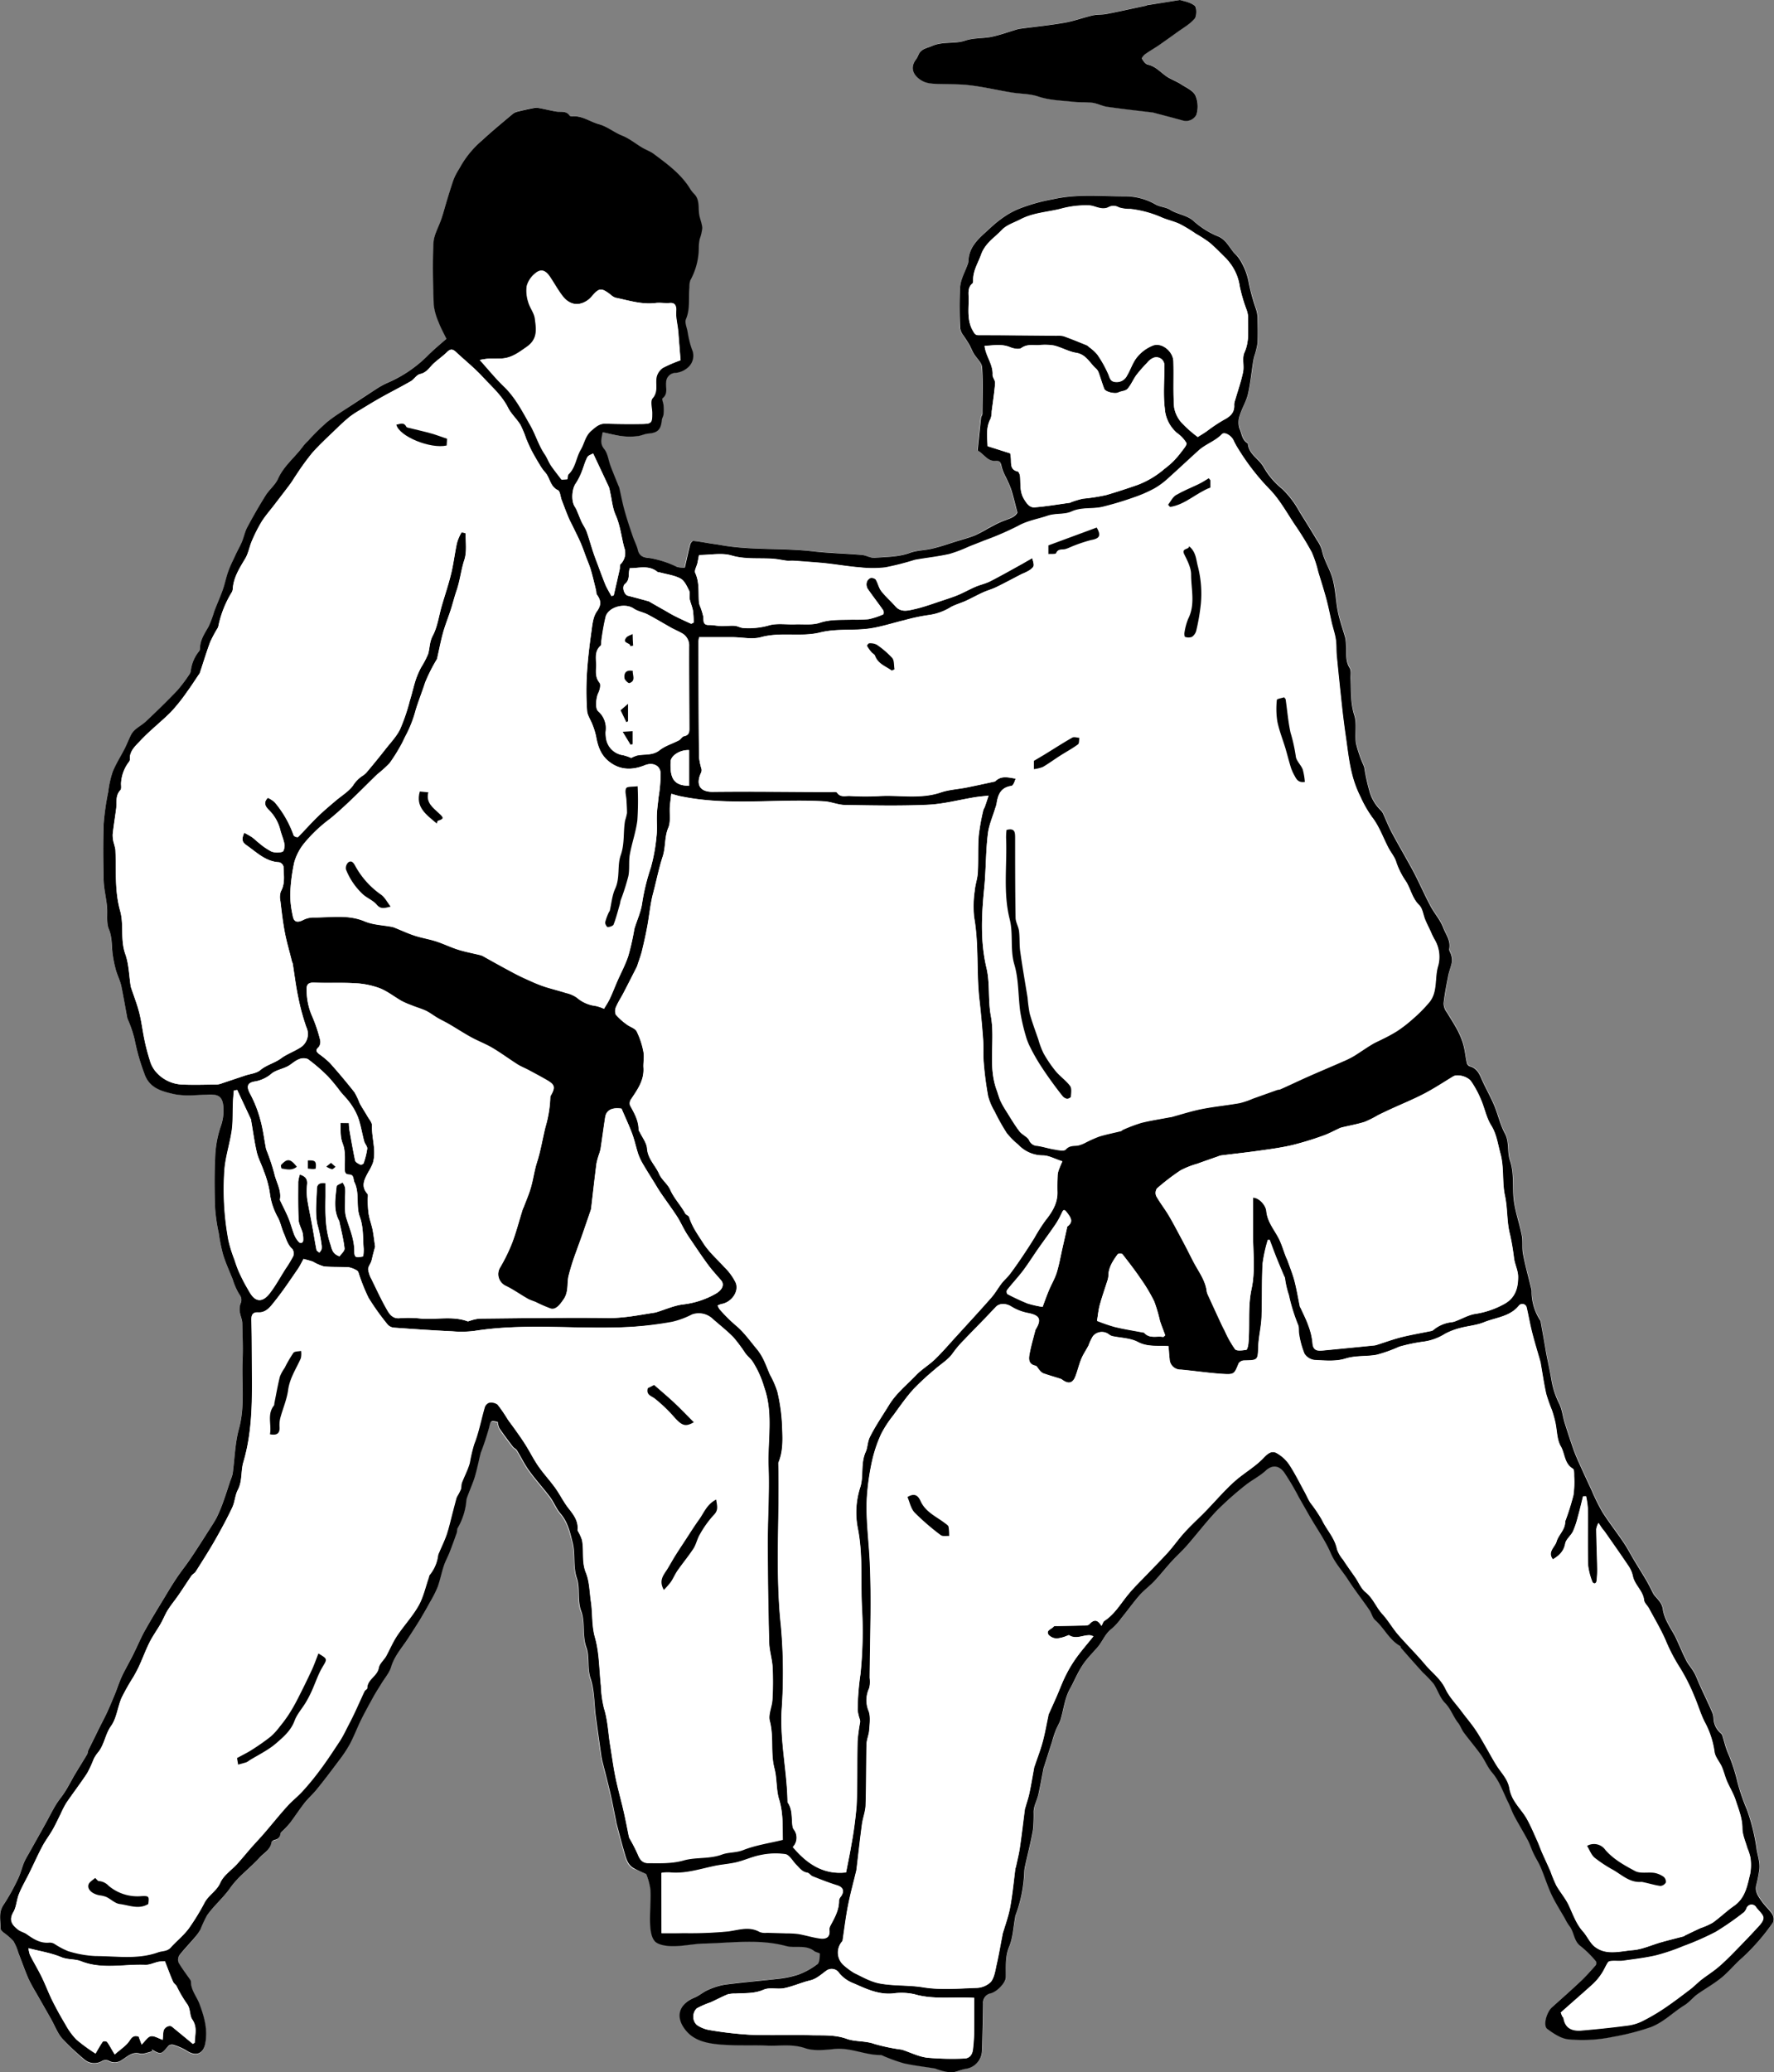 <svg xmlns="http://www.w3.org/2000/svg" viewBox="0 0 484.09 565.25"><rect x="0" y="0" width="484.09" height="565.25" fill="#808080" stroke="none"/><defs><style>.cls-1{fill:#fff;}</style></defs><g id="Layer_2" data-name="Layer 2"><g id="Layer_1-2" data-name="Layer 1"><path class="cls-1" d="M176.34,511.24a17.3,17.3,0,0,1,1.24,4.23c.15,3-.22,6.09-.11,9.12.07,1.65.27,3.61,1.21,4.79.78,1,2.71,1.33,4.17,1.42,3.12.18,6.27-.63,9.31-.69,7.46-.16,15-1.37,22.44.67,2.49.68,5.34-.46,7.67,1.37.45.35,1.54.51,1.53.72,0,1,0,2.37-.64,2.83a19.58,19.58,0,0,1-5.2,2.87,26.1,26.1,0,0,1-5.84,1.19c-4.72.57-9.47.93-14.18,1.55a18.14,18.14,0,0,0-4.66,1.46c-1.27.54-2.35,1.53-3.62,2.05-4.89,2-5.19,5.84-2.2,9.25,2.15,2.45,5.34,3.18,8.3,3.5,4.51.49,9.1.18,13.64.38,3.46.15,6.88-.51,10.4.7,2.43.82,5.37.49,8,.22,4.4-.45,8.38,1.71,12.68,1.65a2.23,2.23,0,0,1,.66.25,47.06,47.06,0,0,0,5.55,2c2.79.63,5.66,1,8.49,1.41.29.05.56.22.85.29a14.81,14.81,0,0,0,3.68.8c1.32,0,2.6-.72,3.93-1a5.12,5.12,0,0,0,4.41-4.87c.16-4.31.25-8.62.31-12.93a2.58,2.58,0,0,1,2.08-2.79c1.81-.49,4.1-2.93,4.13-4.47,0-2.79-.25-5.51.91-8.3,1-2.48,1.12-5.35,1.63-8.05a2.11,2.11,0,0,1,.05-.35,37.42,37.42,0,0,0,2.42-12,9.71,9.71,0,0,1,.27-1.77c.71-3.23,1.55-6.44,2.12-9.7a40,40,0,0,0,.17-5,7.35,7.35,0,0,1,.34-1.74c.3-1,.73-2,1-3.09.5-2.28.91-4.58,1.36-6.88a3.33,3.33,0,0,1,.16-.51c.71-2.24,1.43-4.49,2.15-6.73.33-1,.64-2.09,1-3.1s1.07-2,1.39-3.13c.82-2.8,1.1-5.76,2.57-8.37,1-1.73,1.77-3.55,2.73-5.28a19.12,19.12,0,0,1,1.9-2.74c1-1.2,2.12-2.27,3.08-3.49,1.23-1.55,1.93-3.48,3.61-4.75a17.12,17.12,0,0,0,2.72-3c1.68-2.07,3.23-4.25,5-6.26,1.2-1.37,2.71-2.47,4-3.8,1.63-1.74,3.1-3.62,4.71-5.38,1.35-1.48,2.86-2.82,4.18-4.33,2.71-3.1,5.2-6.42,8.05-9.39a88.89,88.89,0,0,1,7.87-7c1.76-1.46,3.89-2.5,5.57-4,2-1.81,3.75-1.16,5,.53a70.2,70.2,0,0,1,4,6.78c1,1.75,2,3.51,3,5.25,1.93,3.32,4.19,6.48,5.7,10,1.19,2.76,3.19,4.84,4.75,7.27,1.78,2.77,3.83,5.37,5.7,8.08.64.92.88,2.21,1.68,2.91,2.47,2.17,3.85,5.39,6.82,7.06.12.06.09.36.2.48,2,2.25,3.94,4.5,5.95,6.71a34.3,34.3,0,0,1,2.95,3.09c1.15,1.68,1.73,3.84,3.12,5.24,1.6,1.61,2.21,3.71,3.55,5.4.64.79.95,1.83,1.56,2.65,1.48,2,3.13,3.89,4.57,5.92,1.14,1.62,1.88,3.56,3.16,5,2.12,2.48,3,5.52,4.48,8.32.59,1.14,1,2.39,1.56,3.52,1.2,2.25,2.54,4.44,3.74,6.69.61,1.16,1,2.43,1.56,3.62s1.4,2.47,1.95,3.77c1,2.44,1.8,5,2.92,7.37s2.45,4.41,3.7,6.6a13.29,13.29,0,0,0,1.15,1.93c1.38,1.67,1.14,4.17,3.16,5.59a28.71,28.71,0,0,1,4.14,4.11,1.09,1.09,0,0,1-.08,1.06c-1.29,1.46-2.58,2.94-4,4.27-2.6,2.45-5.27,4.81-7.93,7.19-1.48,1.33-2.5,5-1.29,5.91,1.73,1.28,3.79,2.68,5.82,2.85a40.61,40.61,0,0,0,12.15-.69,67.27,67.27,0,0,0,10.29-2.64c3.56-1.39,6.1-4.12,9.23-6,1.3-.8,2.28-2.1,3.52-3,2.16-1.56,4.53-2.85,6.59-4.53s3.72-3.79,5.73-5.51a57.73,57.73,0,0,0,8.3-9.58,2.57,2.57,0,0,0-.27-2.25c-.8-1.23-2-2.22-2.82-3.43s-2-2.62-1.51-4.45a38.12,38.12,0,0,0,.82-4.1c.24-1.95-.4-3.79-.72-5.68a52.77,52.77,0,0,0-2.65-10.8,55.34,55.34,0,0,1-2.59-7.53,46.85,46.85,0,0,0-2.6-7.93c-.66-1.54-1-3.21-1.53-4.81a1.5,1.5,0,0,0-.39-.55,5.56,5.56,0,0,1-2-4,4.88,4.88,0,0,0-.44-1.9c-1.1-2.49-2.28-5-3.41-7.44-.51-1.1-.9-2.26-1.49-3.31s-1.54-2.09-2.12-3.23c-1.05-2.07-1.9-4.23-2.91-6.32-.6-1.24-1.42-2.37-2-3.61a12.3,12.3,0,0,1-1.45-3.88c-.15-1.57-1.07-2.47-1.94-3.52a5.05,5.05,0,0,1-.62-.78c-.64-1.2-1.21-2.43-1.89-3.6-1.08-1.86-2.24-3.68-3.35-5.53-1-1.63-1.86-3.34-2.92-4.92-1.9-2.82-4-5.5-5.83-8.37a54.57,54.57,0,0,1-2.88-5.84c-1.23-2.62-2.43-5.24-3.62-7.88-.52-1.15-1-2.31-1.42-3.5-.81-2.34-1.59-4.69-2.32-7.05-.55-1.79-.72-3.75-1.56-5.36a22.68,22.68,0,0,1-2.1-6.6c-.44-2.4-1-4.79-1.41-7.19-.51-2.79-1-5.58-1.47-8.37a1,1,0,0,0-.08-.35,14.28,14.28,0,0,1-2.41-8,4.36,4.36,0,0,0-.18-1.06c-.73-3-1.57-5.95-2.14-9-.33-1.69,0-3.5-.35-5.19-.61-3.15-1.73-6.22-2.16-9.38-.51-3.69.18-7.45-1.1-11.15-.8-2.31-.07-4.94-1.38-7.35s-1.86-5.16-2.93-7.68-2.46-4.88-3.53-7.39c-.66-1.54-1.43-2.76-3.14-3.21a1.28,1.28,0,0,1-.74-.8c-.44-1.69-.55-3.42-1-5.15-.92-3.33-2.83-6-4.5-8.79a4,4,0,0,1-.86-2.51c.33-2.55.79-5.08,1.28-7.61.24-1.25.74-2.45,1-3.7a4.78,4.78,0,0,0-.23-1.85c-.13-.57-.62-1.15-.52-1.64.45-2.23-1-3.94-1.65-5.77-.78-2.09-2.39-3.86-3.46-5.87-1.45-2.71-2.7-5.53-4.08-8.28-.88-1.74-1.85-3.43-2.8-5.14-.73-1.32-1.49-2.61-2.21-3.93s-1.45-2.61-2.1-3.95-1.17-2.65-1.78-4a2.88,2.88,0,0,0-.64-.87,11.47,11.47,0,0,1-3-5,52.93,52.93,0,0,1-1.47-6.68,7.71,7.71,0,0,0-.3-.8,33.31,33.31,0,0,1-1.95-5.75c-.39-2.53.29-5.32-.47-7.68-1.08-3.31-.89-6.58-1-9.9,0-1,.21-2.25-.27-3-1.3-2.06-.79-4.27-1-6.43a11.28,11.28,0,0,0-.19-1.76c-.69-2.54-1.63-5-2.1-7.6s-.57-5.42-1.26-8.16-2.47-5.24-3-8.11a9.73,9.73,0,0,0-1.42-2.87c-1.54-2.58-3.13-5.14-4.73-7.69a25.28,25.28,0,0,0-4.69-6.2,20.82,20.82,0,0,1-5-5.81c-1.25-2.4-4.22-3.59-4.38-6.63-1.63-.85-1.65-2.69-2.3-4.08a5.58,5.58,0,0,1,.11-3.6c.59-2,1.75-3.79,2.22-5.78.68-3,1-6,1.43-9a13.5,13.5,0,0,1,.32-1.4,20.29,20.29,0,0,0,.86-3.54c.14-2.33.07-4.67,0-7a9,9,0,0,0-.38-2.11,56.14,56.14,0,0,1-2-7.21,17.54,17.54,0,0,0-2.73-6.81A11.81,11.81,0,0,0,336.83,69c-1.35-1.57-2.16-3.54-4.28-4.52a22.91,22.91,0,0,1-6.56-4c-2-1.93-4.57-2-6.68-3.32-1.18-.74-2.81-.76-4-1.46A16.54,16.54,0,0,0,307,53.51c-6.57,0-13.13-.71-19.71.8a47.93,47.93,0,0,0-9.6,2.74,22.8,22.8,0,0,0-2.86,1.49,31.07,31.07,0,0,0-3.1,2.26c-1,.81-1.91,1.71-2.86,2.56-2.37,2.13-4.54,4.37-4.62,7.85a3.51,3.51,0,0,1-.27,1c-.67,2-1.78,4-2,6a106.83,106.83,0,0,0-.09,11.32,4.54,4.54,0,0,0,.9,1.92c.48.8,1.06,1.54,1.52,2.35s.8,1.74,1.29,2.56c.75,1.27,2.18,2.46,2.28,3.75.29,4.22.12,8.48.09,12.72,0,.39-.34.77-.38,1.17-.32,2.86-.61,5.73-.9,8.6a.43.43,0,0,0,.11.33c1.6.91,2.56,2.92,4.79,2.71,1.16-.1,1.45.56,1.63,1.61a12.75,12.75,0,0,0,1.11,2.76,34.24,34.24,0,0,1,1.45,3.29c.62,2,1.08,4,1.74,6.44-.65,1.45-2.68,1.8-4.46,2.57-1.22.52-2.39,1.18-3.56,1.8A37.9,37.9,0,0,1,266,146c-1.54.62-3.16,1-4.76,1.54-2.41.74-4.79,1.61-7.25,2.15-2,.44-3.9.4-5.92,1.14-3,1.08-6.36,1.07-9.58,1.3-1.1.08-2.24-.66-3.38-.77-4.5-.46-9-.53-13.53-1-8.24-1-16.65-.22-24.9-1.68-1.05-.19-2.12-.32-3.18-.49-1.46-.23-2.92-.53-4.4-.66-.27,0-.77.63-.87,1-.53,2-1,4.11-1.46,6.28a7.41,7.41,0,0,1-2.13-.18,27,27,0,0,0-7.47-2.43c-1.33-.14-2.77-.31-3.2-2.11-.32-1.33-1-2.58-1.44-3.89-.78-2.33-1.57-4.66-2.22-7-.58-2.06-1-4.17-1.45-6.26a5.27,5.27,0,0,0-.22-.49c-.71-1.77-1.45-3.54-2.13-5.33-.59-1.57-.76-3.45-1.76-4.68-1.19-1.48-.75-2.68-.42-4.55,1.87.38,3.6.85,5.36,1.07a18,18,0,0,0,4.08,0c1-.09,2-.62,3-.7,2.57-.21,3.47-1.06,3.72-3.67.05-.54.41-1,.47-1.6a14.19,14.19,0,0,0,0-2.44c0-.67-.53-1.73-.29-1.92,1.63-1.25.83-2.93,1-4.43a2.56,2.56,0,0,1,2.31-2.48,5.92,5.92,0,0,0,3.57-1.45,4.25,4.25,0,0,0,1.35-4.5,20.3,20.3,0,0,1-.94-3.08c-.19-.75-.32-1.51-.45-2.27-.19-1.13-.82-2.48-.44-3.38,1.21-2.85.66-5.79.94-8.68a5.75,5.75,0,0,1,.26-1.93,18.51,18.51,0,0,0,2.31-8.85,10.87,10.87,0,0,1,.27-2.47,12.46,12.46,0,0,0,.68-2.94c-.09-1.37-.75-2.7-.89-4.08-.2-1.86.14-3.81-1.41-5.32a7.79,7.79,0,0,1-1.17-1.55c-2.5-3.93-6.2-6.61-9.84-9.32-.9-.67-2-1-3-1.62-1.88-1.11-3.61-2.56-5.61-3.35-2.19-.86-3.93-2.42-6.33-3.09s-4.47-2.28-7.13-2.17c-.29,0-.73,0-.85-.17-.95-1.42-2.45-.89-3.74-1.12-1.54-.27-3.06-.65-4.6-.93a3.82,3.82,0,0,0-1.43,0c-1.43.27-2.86.59-4.27.94A3.53,3.53,0,0,0,140,31c-2.83,2.38-5.69,4.73-8.41,7.25a26.24,26.24,0,0,0-5.78,6.93c-.4.75-.89,1.45-1.28,2.21a15,15,0,0,0-.92,2.14c-.55,1.62-1,3.25-1.54,4.88s-1,3.43-1.53,5.11c-.73,2.24-2.09,4.42-2.2,6.68-.29,5.61-.13,11.26.07,16.88a16.36,16.36,0,0,0,1.36,4.82c.54,1.43,1.29,2.78,2.1,4.46-1.52,1.35-3.26,2.77-4.86,4.34a34.88,34.88,0,0,1-11,7.58,21.69,21.69,0,0,0-3,1.6c-2.36,1.5-4.7,3-7,4.59s-4.67,3-6.8,4.67a65.72,65.72,0,0,0-5.06,5,13.55,13.55,0,0,0-1.36,1.48c-2.21,3-5.27,5.35-6.86,8.91-.77,1.71-2.42,3-3.44,4.63q-2.61,4.17-4.92,8.53c-.66,1.26-.93,2.72-1.48,4s-1.16,2.32-1.71,3.5c-.7,1.49-1.46,3-2,4.5s-.94,3.46-1.54,5.15c-.7,2-1.56,3.91-2.32,5.87A29.42,29.42,0,0,1,56.89,171c-1.09,1.89-2.35,3.65-2.32,5.95a1.18,1.18,0,0,1-.2.67,10.48,10.48,0,0,0-2.29,5.23,2.26,2.26,0,0,1-.31,1,41.58,41.58,0,0,1-3.42,4.55c-2.78,2.91-5.66,5.72-8.6,8.47-1.31,1.23-3.13,1.91-4,3.62-.61,1.21-1.1,2.5-1.71,3.71-1.09,2.14-2.42,4.18-3.3,6.39a26.55,26.55,0,0,0-1.2,5.43,70.09,70.09,0,0,0-1.27,8.73c-.22,5.08-.18,10.19,0,15.28.07,2.39.68,4.76.92,7.15.21,2.08-.24,4.37.49,6.21.87,2.19.72,4.3,1,6.47a32.27,32.27,0,0,0,1,4.94c.37,1.39,1.09,2.71,1.41,4.12.62,2.79,1.06,5.63,1.58,8.45a3.3,3.3,0,0,0,.13.52,32.32,32.32,0,0,1,1.93,5.66,57.88,57.88,0,0,0,2.6,9.15c1.31,4,4.69,4.92,7.79,5.66s6.55.31,9.84.2c2.79-.09,3.82.61,4,3.47a12.93,12.93,0,0,1-.83,5.48,29.72,29.72,0,0,0-1.44,8.63c-.22,4.49-.16,9,0,13.49a50.57,50.57,0,0,0,1,6.76,46.43,46.43,0,0,0,1.19,5.86c.71,2.28,1.71,4.48,2.61,6.71a17.85,17.85,0,0,0,1.81,4.1,2.32,2.32,0,0,1,.3,2.57,4.76,4.76,0,0,0-.18,2.16c.14,1.09.65,2.16.69,3.25.12,3.35.23,6.72.08,10.07-.29,6.21.69,12.44-1,18.64-1.08,4-1.15,8.16-1.71,12.25a11.72,11.72,0,0,1-.62,1.84c-.57,1.7-1.09,3.41-1.7,5.1a43,43,0,0,1-2,4.93c-.9,1.74-2,3.38-3.09,5-1.4,2.19-2.8,4.38-4.26,6.53-1.12,1.65-2.38,3.2-3.49,4.85s-2.27,3.56-3.35,5.36c-1.79,2.95-3.6,5.88-5.28,8.89-1.1,2-2,4.05-3,6.08-.46.93-.94,1.86-1.42,2.79-.71,1.37-1.49,2.71-2.12,4.12s-1.15,3-1.76,4.52c-.69,1.68-1.38,3.36-2.14,5-.66,1.44-1.42,2.84-2.13,4.26-1,2-2,4.05-3,6.08-.17.37-.15.84-.35,1.18-1.1,1.86-2.26,3.68-3.36,5.54-.93,1.57-1.78,3.2-2.74,4.76-.76,1.21-1.72,2.29-2.46,3.52-1,1.66-1.86,3.41-2.8,5.11-1.55,2.79-3.12,5.57-4.68,8.36a21,21,0,0,0-1.19,2.25c-.6,1.51-1,3.12-1.7,4.57a56.52,56.52,0,0,1-3.87,6.93c-1.47,2.15-.78,4.38-.78,6.59,0,.34.47.74.8,1a17.34,17.34,0,0,1,2.69,2.32A13.59,13.59,0,0,1,5,532.73c.91,2.35,1.74,4.73,2.73,7a44.21,44.21,0,0,0,2.14,3.94c1.35,2.38,2.72,4.75,4.06,7.13,1,1.76,1.68,3.77,3,5.27A65.8,65.8,0,0,0,23.09,562a4.13,4.13,0,0,0,4.78.3,2.12,2.12,0,0,1,1.71-.06,3.31,3.31,0,0,0,3.67-.21c1.35-.81,2.71-2.28,4.82-1.74,1,.26,2.25-.34,3.39-.56l-.07-.53c2.54,1.38,2.52,1.35,4.52-1a1.56,1.56,0,0,1,1.41-.26,14.88,14.88,0,0,1,3.51,1.53c2.53,1.69,4.56,1,5.14-1.88.76-3.77-.29-7.34-1.56-10.77-.75-2-2.32-3.74-2.34-6.08a1,1,0,0,0-.17-.49c-1.08-1.58-2.27-3.09-3.21-4.74a2.23,2.23,0,0,1,.21-2c1.26-1.64,2.72-3.12,4.06-4.7a13.36,13.36,0,0,0,1.63-2.33,32.14,32.14,0,0,1,1.8-3.84c1.88-2.65,4.4-4.74,6.3-7.46,2.17-3.1,5.43-5.41,8-8.25,1.16-1.29,3-2.13,3.25-4.16,0-.29.56-.64.91-.73a1.76,1.76,0,0,0,1.54-1.66c0-.32.45-.6.71-.87a24.78,24.78,0,0,0,1.87-2c1.37-1.81,2.6-3.72,4-5.5,1-1.25,2.22-2.31,3.22-3.55,2.09-2.61,4.12-5.26,6.12-7.93a36.45,36.45,0,0,0,3-4.5c1.09-2.06,1.9-4.27,2.94-6.36,1.13-2.28,2.36-4.51,3.59-6.73.65-1.17,1.39-2.29,2.09-3.44.92-1.53,2.18-3,2.68-4.61.92-3,3-5.24,4.62-7.78,1.1-1.7,2.21-3.4,3.27-5.13,1-1.57,1.86-3.17,2.73-4.78a31.9,31.9,0,0,0,2.12-4.21c.67-1.84,1-3.79,1.64-5.66.4-1.24,1.07-2.39,1.54-3.61.71-1.8,1.36-3.61,2-5.43.14-.39,0-.88.23-1.23a18.13,18.13,0,0,0,2.39-7.55,3.45,3.45,0,0,1,.26-1c.68-1.78,1.48-3.51,2-5.33.62-2,1-4.14,1.54-6.22,0-.11,0-.23.08-.35a73.53,73.53,0,0,0,2.32-7c.44-1.88.35-2,2.38-1.56a5.44,5.44,0,0,0,.44,1.71c1.16,1.71,2.41,3.37,3.66,5,.29.39.86.58,1.11,1,1.13,1.83,2.06,3.8,3.31,5.53,1.83,2.51,3.94,4.82,5.8,7.31,1,1.39,1.66,3.13,2.79,4.43,2,2.32,2.64,5.23,3.33,8,.77,3.11.05,6.41,1.14,9.64.94,2.81,0,6,1.19,9s.21,6.56,1.41,9.89c.93,2.59.2,5.61,1.16,8.52,1.07,3.24,1,6.87,1.41,10.33.49,3.69,1,7.38,1.55,11.07,0,.18,0,.36.09.53.76,3,1.57,6,2.27,9.08.62,2.67,1.12,5.37,1.67,8.05,0,.06,0,.11,0,.17.72,2.64,1.38,5.29,2.15,7.91.5,1.71.86,3.57,2.61,4.55C174,510.23,175.19,510.7,176.34,511.24ZM322,0l-9,1.37c-.11,0-.21.11-.32.14-3.54.75-7.08,1.55-10.63,2.24-1.28.25-2.63.13-3.9.41-2.58.59-5.1,1.54-7.7,2-4,.7-8.09,1.1-12.13,1.64a5.44,5.44,0,0,0-.7.15c-2.42.71-4.81,1.61-7.27,2.09-2.29.45-4.62.24-7,1-2.84.95-6,.14-9,1.45-1.19.53-2.52.68-3.36,1.8-.41.56-.61,1.29-1,1.84-1.59,2.08-1,4.12,1.17,5.58,1.58,1.07,3.19,1.08,4.89,1.14,2.87.11,5.77,0,8.61.36,3.88.5,7.71,1.43,11.58,2,2.37.38,4.74.27,7.15,1.09,3,1,6.34,1.07,9.55,1.43,1.72.2,3.49,0,5.2.26,1.35.19,2.62.91,4,1.1,4.07.59,8.16,1,12.25,1.53a2,2,0,0,1,.35.06c2.67.7,5.34,1.4,8,2.13a3.19,3.19,0,0,0,3.73-1.54,7.58,7.58,0,0,0-.27-5.29c-.68-1.36-2.57-2.16-4-3.09-1-.67-2.2-1.12-3.27-1.72-2-1.1-3.34-3.09-5.73-3.6-.64-.14-1.21-1-1.59-1.64-.1-.18.52-.93.95-1.24,1.18-.84,2.44-1.55,3.64-2.36,1.7-1.16,3.37-2.35,5-3.55s3.52-2.23,4.81-3.75c.62-.73.62-3.05,0-3.53C324.68.56,322.83.31,322,0Z"/><path d="M176.34,511.24c-1.15-.54-2.32-1-3.41-1.62-1.75-1-2.11-2.84-2.61-4.55-.77-2.62-1.43-5.27-2.15-7.91,0-.06,0-.11,0-.17-.55-2.68-1.05-5.38-1.67-8.05-.7-3-1.51-6.05-2.27-9.08,0-.17-.06-.35-.09-.53-.52-3.69-1.06-7.38-1.55-11.07-.45-3.46-.34-7.09-1.41-10.33-1-2.91-.23-5.93-1.16-8.52-1.2-3.33-.27-6.84-1.41-9.89s-.25-6.19-1.19-9c-1.09-3.23-.37-6.53-1.14-9.64-.69-2.76-1.3-5.67-3.33-8-1.13-1.3-1.74-3-2.79-4.43-1.86-2.49-4-4.8-5.8-7.31-1.25-1.73-2.18-3.7-3.31-5.53-.25-.4-.82-.59-1.11-1-1.25-1.64-2.5-3.3-3.66-5a5.44,5.44,0,0,1-.44-1.71c-2-.47-1.94-.32-2.38,1.56a73.53,73.53,0,0,1-2.32,7c0,.12-.05.24-.08.35-.51,2.08-.92,4.18-1.54,6.22-.56,1.82-1.36,3.55-2,5.33a3.45,3.45,0,0,0-.26,1,18.13,18.13,0,0,1-2.39,7.55c-.19.35-.09.84-.23,1.23-.64,1.82-1.29,3.63-2,5.43-.47,1.22-1.14,2.37-1.54,3.61-.62,1.87-1,3.82-1.64,5.66a31.9,31.9,0,0,1-2.12,4.21c-.87,1.61-1.78,3.21-2.73,4.78-1.06,1.73-2.17,3.43-3.27,5.13-1.63,2.54-3.7,4.76-4.62,7.78-.5,1.66-1.76,3.08-2.68,4.61-.7,1.15-1.44,2.27-2.09,3.44-1.23,2.22-2.46,4.45-3.59,6.73-1,2.09-1.85,4.3-2.94,6.36a36.45,36.45,0,0,1-3,4.5c-2,2.67-4,5.32-6.12,7.93-1,1.24-2.24,2.3-3.22,3.55-1.4,1.78-2.63,3.69-4,5.5a24.78,24.78,0,0,1-1.87,2c-.26.27-.67.55-.71.87a1.76,1.76,0,0,1-1.54,1.66c-.35.09-.87.44-.91.73-.27,2-2.09,2.87-3.25,4.16-2.57,2.84-5.83,5.15-8,8.25-1.9,2.72-4.42,4.81-6.3,7.46a32.14,32.14,0,0,0-1.8,3.84A13.36,13.36,0,0,1,53,528.69c-1.34,1.58-2.8,3.06-4.06,4.7a2.23,2.23,0,0,0-.21,2c.94,1.65,2.13,3.16,3.21,4.74a1,1,0,0,1,.17.49c0,2.34,1.59,4.06,2.34,6.08,1.27,3.43,2.32,7,1.56,10.77-.58,2.88-2.61,3.57-5.14,1.88a14.88,14.88,0,0,0-3.51-1.53,1.56,1.56,0,0,0-1.41.26c-2,2.39-2,2.42-4.52,1l.07.53c-1.14.22-2.37.82-3.39.56-2.11-.54-3.47.93-4.82,1.74a3.31,3.31,0,0,1-3.67.21,2.12,2.12,0,0,0-1.71.06,4.13,4.13,0,0,1-4.78-.3,65.8,65.8,0,0,1-6.19-5.83c-1.29-1.5-2-3.51-3-5.27-1.34-2.38-2.71-4.75-4.06-7.13a44.21,44.21,0,0,1-2.14-3.94c-1-2.32-1.82-4.7-2.73-7a13.59,13.59,0,0,0-1.35-3.22A17.34,17.34,0,0,0,1,527.19c-.33-.28-.8-.68-.8-1,0-2.21-.69-4.44.78-6.59a56.52,56.52,0,0,0,3.87-6.93c.72-1.45,1.1-3.06,1.7-4.57a21,21,0,0,1,1.19-2.25c1.56-2.79,3.13-5.57,4.68-8.36.94-1.7,1.8-3.45,2.8-5.11.74-1.23,1.7-2.31,2.46-3.52,1-1.56,1.81-3.19,2.74-4.76,1.1-1.86,2.26-3.68,3.36-5.54.2-.34.18-.81.35-1.18,1-2,2-4.06,3-6.08.71-1.42,1.47-2.82,2.13-4.26.76-1.65,1.45-3.33,2.14-5,.61-1.5,1.1-3.05,1.76-4.52s1.41-2.75,2.12-4.12c.48-.93,1-1.86,1.42-2.79,1-2,1.88-4.12,3-6.08,1.68-3,3.49-5.94,5.28-8.89,1.08-1.8,2.17-3.61,3.35-5.36s2.37-3.2,3.49-4.85c1.46-2.15,2.86-4.34,4.26-6.53,1.06-1.66,2.19-3.3,3.09-5a43,43,0,0,0,2-4.93c.61-1.69,1.13-3.4,1.7-5.1a11.72,11.72,0,0,0,.62-1.84c.56-4.09.63-8.3,1.71-12.25,1.7-6.2.72-12.43,1-18.64.15-3.35,0-6.72-.08-10.07,0-1.09-.55-2.16-.69-3.25a4.76,4.76,0,0,1,.18-2.16,2.32,2.32,0,0,0-.3-2.57,17.85,17.85,0,0,1-1.81-4.1c-.9-2.23-1.9-4.43-2.61-6.71a46.43,46.43,0,0,1-1.19-5.86,50.57,50.57,0,0,1-1-6.76c-.16-4.49-.22-9,0-13.49a29.72,29.72,0,0,1,1.44-8.63,12.93,12.93,0,0,0,.83-5.48c-.21-2.86-1.24-3.56-4-3.47-3.29.11-6.72.54-9.84-.2s-6.48-1.61-7.79-5.66a57.88,57.88,0,0,1-2.6-9.15,32.32,32.32,0,0,0-1.93-5.66,3.3,3.3,0,0,1-.13-.52c-.52-2.82-1-5.66-1.58-8.45-.32-1.41-1-2.73-1.41-4.12a32.27,32.27,0,0,1-1-4.94c-.24-2.17-.09-4.28-1-6.47-.73-1.84-.28-4.13-.49-6.21-.24-2.39-.85-4.76-.92-7.15-.14-5.09-.18-10.2,0-15.28A70.09,70.09,0,0,1,29.54,216a26.55,26.55,0,0,1,1.2-5.43c.88-2.21,2.21-4.25,3.3-6.39.61-1.21,1.1-2.5,1.71-3.71.87-1.71,2.69-2.39,4-3.62,2.94-2.75,5.82-5.56,8.6-8.47a41.58,41.58,0,0,0,3.42-4.55,2.26,2.26,0,0,0,.31-1,10.48,10.48,0,0,1,2.29-5.23,1.18,1.18,0,0,0,.2-.67c0-2.3,1.23-4.06,2.32-5.95a29.42,29.42,0,0,0,1.58-4.21c.76-2,1.62-3.89,2.32-5.87.6-1.69.93-3.47,1.54-5.15s1.32-3,2-4.5c.55-1.18,1.21-2.31,1.71-3.5s.82-2.79,1.48-4q2.31-4.35,4.92-8.53c1-1.63,2.67-2.92,3.44-4.63,1.59-3.56,4.65-5.88,6.86-8.91a13.55,13.55,0,0,1,1.36-1.48,65.72,65.72,0,0,1,5.06-5c2.13-1.72,4.51-3.15,6.8-4.67s4.67-3.09,7-4.59a21.69,21.69,0,0,1,3-1.6,34.88,34.88,0,0,0,11-7.58c1.6-1.57,3.34-3,4.86-4.34-.81-1.68-1.56-3-2.1-4.46a16.36,16.36,0,0,1-1.36-4.82c-.2-5.62-.36-11.27-.07-16.88.11-2.26,1.47-4.44,2.2-6.68.56-1.68,1-3.41,1.53-5.11s1-3.26,1.54-4.88a15,15,0,0,1,.92-2.14c.39-.76.88-1.46,1.28-2.21a26.24,26.24,0,0,1,5.78-6.93c2.72-2.52,5.58-4.87,8.41-7.25a3.53,3.53,0,0,1,1.42-.64c1.41-.35,2.84-.67,4.27-.94a3.82,3.82,0,0,1,1.43,0c1.54.28,3.06.66,4.6.93,1.29.23,2.79-.3,3.74,1.12.12.17.56.18.85.17,2.66-.11,4.78,1.52,7.13,2.17s4.14,2.23,6.33,3.09c2,.79,3.73,2.24,5.61,3.35,1,.58,2.09.95,3,1.62,3.64,2.71,7.34,5.39,9.84,9.32a7.79,7.79,0,0,0,1.17,1.55c1.55,1.51,1.21,3.46,1.41,5.32.14,1.38.8,2.71.89,4.08a12.46,12.46,0,0,1-.68,2.94,10.87,10.87,0,0,0-.27,2.47,18.51,18.51,0,0,1-2.31,8.85,5.75,5.75,0,0,0-.26,1.93c-.28,2.89.27,5.83-.94,8.68-.38.9.25,2.25.44,3.38.13.76.26,1.52.45,2.27a20.3,20.3,0,0,0,.94,3.08,4.25,4.25,0,0,1-1.35,4.5,5.92,5.92,0,0,1-3.57,1.45,2.56,2.56,0,0,0-2.31,2.48c-.19,1.5.61,3.18-1,4.43-.24.19.25,1.25.29,1.92a14.19,14.19,0,0,1,0,2.44c-.06.55-.42,1.06-.47,1.6-.25,2.61-1.15,3.46-3.72,3.67-1,.08-2,.61-3,.7a18,18,0,0,1-4.08,0c-1.76-.22-3.49-.69-5.36-1.07-.33,1.87-.77,3.07.42,4.55,1,1.23,1.17,3.11,1.76,4.68.68,1.79,1.42,3.56,2.13,5.33a5.27,5.27,0,0,1,.22.49c.48,2.09.87,4.2,1.45,6.26.65,2.37,1.44,4.7,2.22,7,.44,1.31,1.12,2.56,1.44,3.89.43,1.8,1.87,2,3.2,2.11a27,27,0,0,1,7.47,2.43,7.41,7.41,0,0,0,2.13.18c.49-2.17.93-4.24,1.46-6.28.1-.41.6-1.06.87-1,1.48.13,2.94.43,4.4.66,1.06.17,2.13.3,3.18.49,8.25,1.46,16.66.72,24.9,1.68,4.52.52,9,.59,13.53,1,1.14.11,2.28.85,3.38.77,3.22-.23,6.61-.22,9.58-1.3,2-.74,4-.7,5.92-1.14,2.46-.54,4.84-1.41,7.25-2.15,1.6-.49,3.22-.92,4.76-1.54a37.9,37.9,0,0,0,3.5-1.86c1.17-.62,2.34-1.28,3.56-1.8,1.78-.77,3.81-1.12,4.46-2.57-.66-2.48-1.12-4.49-1.74-6.44a34.24,34.24,0,0,0-1.45-3.29,12.75,12.75,0,0,1-1.11-2.76c-.18-1-.47-1.71-1.63-1.61-2.23.21-3.19-1.8-4.79-2.71a.43.43,0,0,1-.11-.33c.29-2.87.58-5.74.9-8.6,0-.4.38-.78.38-1.17,0-4.24.2-8.5-.09-12.72-.1-1.29-1.53-2.48-2.28-3.75-.49-.82-.81-1.73-1.29-2.56s-1-1.55-1.52-2.35a4.54,4.54,0,0,1-.9-1.92A106.83,106.83,0,0,1,262,78.26c.18-2.05,1.29-4,2-6a3.51,3.51,0,0,0,.27-1c.08-3.48,2.25-5.72,4.62-7.85.95-.85,1.87-1.75,2.86-2.56a31.07,31.07,0,0,1,3.1-2.26,22.8,22.8,0,0,1,2.86-1.49,47.93,47.93,0,0,1,9.6-2.74c6.58-1.51,13.14-.8,19.71-.8a16.54,16.54,0,0,1,8.29,2.21c1.22.7,2.85.72,4,1.46,2.11,1.33,4.72,1.39,6.68,3.32a22.91,22.91,0,0,0,6.56,4c2.12,1,2.93,3,4.28,4.52a11.81,11.81,0,0,1,1.22,1.35,17.54,17.54,0,0,1,2.73,6.81,56.14,56.14,0,0,0,2,7.21,9,9,0,0,1,.38,2.11c.05,2.34.12,4.68,0,7a20.29,20.29,0,0,1-.86,3.54,13.5,13.5,0,0,0-.32,1.4c-.47,3-.75,6.06-1.43,9-.47,2-1.63,3.81-2.22,5.78a5.58,5.58,0,0,0-.11,3.6c.65,1.39.67,3.23,2.3,4.08.16,3,3.13,4.23,4.38,6.63a20.82,20.82,0,0,0,5,5.81,25.28,25.28,0,0,1,4.69,6.2c1.6,2.55,3.19,5.11,4.73,7.69a9.73,9.73,0,0,1,1.42,2.87c.56,2.87,2.3,5.24,3,8.11s.77,5.46,1.26,8.16,1.41,5.06,2.1,7.6a11.28,11.28,0,0,1,.19,1.76c.21,2.16-.3,4.37,1,6.43.48.76.23,2,.27,3,.13,3.32-.06,6.59,1,9.9.76,2.36.08,5.15.47,7.68a33.31,33.31,0,0,0,1.95,5.75,7.71,7.71,0,0,1,.3.8,52.93,52.93,0,0,0,1.47,6.68,11.47,11.47,0,0,0,3,5,2.88,2.88,0,0,1,.64.87c.61,1.32,1.14,2.67,1.78,4s1.38,2.64,2.1,3.95,1.48,2.61,2.21,3.93c.95,1.71,1.92,3.4,2.8,5.14,1.38,2.75,2.63,5.57,4.08,8.28,1.07,2,2.68,3.78,3.46,5.87.69,1.83,2.1,3.54,1.65,5.77-.1.49.39,1.07.52,1.64a4.78,4.78,0,0,1,.23,1.85c-.23,1.25-.73,2.45-1,3.7-.49,2.53-1,5.06-1.28,7.61a4,4,0,0,0,.86,2.51c1.67,2.78,3.58,5.46,4.5,8.79.48,1.73.59,3.46,1,5.15a1.28,1.28,0,0,0,.74.8c1.71.45,2.48,1.67,3.14,3.21,1.07,2.51,2.47,4.88,3.53,7.39s1.63,5.29,2.93,7.68.58,5,1.38,7.35c1.28,3.7.59,7.46,1.1,11.15.43,3.16,1.55,6.23,2.16,9.38.33,1.69,0,3.5.35,5.19.57,3,1.41,6,2.14,9a4.36,4.36,0,0,1,.18,1.06,14.28,14.28,0,0,0,2.41,8,1,1,0,0,1,.08.35c.49,2.79,1,5.58,1.47,8.37.44,2.4,1,4.79,1.41,7.19a22.68,22.68,0,0,0,2.1,6.6c.84,1.61,1,3.57,1.56,5.36.73,2.36,1.51,4.71,2.32,7.05.42,1.19.9,2.35,1.42,3.5,1.19,2.64,2.39,5.26,3.62,7.88a54.57,54.57,0,0,0,2.88,5.84c1.82,2.87,3.93,5.55,5.83,8.37,1.06,1.58,1.94,3.29,2.92,4.92,1.11,1.85,2.27,3.67,3.35,5.53.68,1.17,1.25,2.4,1.89,3.6a5.05,5.05,0,0,0,.62.78c.87,1,1.79,1.95,1.94,3.52a12.3,12.3,0,0,0,1.45,3.88c.59,1.24,1.41,2.37,2,3.61,1,2.09,1.86,4.25,2.91,6.32.58,1.14,1.49,2.11,2.12,3.23s1,2.21,1.49,3.31c1.13,2.48,2.31,4.95,3.41,7.44a4.88,4.88,0,0,1,.44,1.9,5.56,5.56,0,0,0,2,4,1.5,1.5,0,0,1,.39.55c.51,1.6.87,3.27,1.53,4.81a46.85,46.85,0,0,1,2.6,7.93,55.34,55.34,0,0,0,2.59,7.53,52.77,52.77,0,0,1,2.65,10.8c.32,1.89,1,3.73.72,5.68a38.12,38.12,0,0,1-.82,4.1c-.46,1.83.6,3.15,1.51,4.45s2,2.2,2.82,3.43a2.57,2.57,0,0,1,.27,2.25,57.73,57.73,0,0,1-8.3,9.58c-2,1.72-3.69,3.84-5.73,5.51s-4.43,3-6.59,4.53c-1.24.9-2.22,2.2-3.52,3-3.13,1.91-5.67,4.64-9.23,6a67.27,67.27,0,0,1-10.29,2.64,40.61,40.61,0,0,1-12.15.69c-2-.17-4.09-1.57-5.82-2.85-1.21-.89-.19-4.58,1.29-5.91,2.66-2.38,5.33-4.74,7.93-7.19,1.41-1.33,2.7-2.81,4-4.27a1.09,1.09,0,0,0,.08-1.06,28.71,28.71,0,0,0-4.14-4.11c-2-1.42-1.78-3.92-3.16-5.59a13.29,13.29,0,0,1-1.15-1.93c-1.25-2.19-2.63-4.32-3.7-6.6s-1.9-4.93-2.92-7.37c-.55-1.3-1.34-2.5-1.95-3.77s-.95-2.46-1.56-3.62c-1.2-2.25-2.54-4.44-3.74-6.69-.6-1.13-1-2.38-1.56-3.52-1.43-2.8-2.36-5.84-4.48-8.32-1.28-1.48-2-3.42-3.16-5-1.44-2-3.09-3.92-4.57-5.92-.61-.82-.92-1.86-1.56-2.65-1.34-1.69-1.95-3.79-3.55-5.4-1.39-1.4-2-3.56-3.12-5.24a34.3,34.3,0,0,0-2.95-3.09c-2-2.21-4-4.46-5.95-6.71-.11-.12-.08-.42-.2-.48-3-1.67-4.35-4.89-6.82-7.06-.8-.7-1-2-1.68-2.91-1.87-2.71-3.92-5.31-5.7-8.08-1.56-2.43-3.56-4.51-4.75-7.27-1.51-3.5-3.77-6.66-5.7-10-1-1.74-2-3.5-3-5.25a70.2,70.2,0,0,0-4-6.78c-1.24-1.69-3-2.34-5-.53-1.68,1.54-3.81,2.58-5.57,4a88.89,88.89,0,0,0-7.87,7c-2.85,3-5.34,6.29-8.05,9.39-1.32,1.51-2.83,2.85-4.18,4.33-1.61,1.76-3.08,3.64-4.71,5.38-1.26,1.33-2.77,2.43-4,3.8-1.76,2-3.31,4.19-5,6.26a17.12,17.12,0,0,1-2.72,3c-1.68,1.27-2.38,3.2-3.61,4.75-1,1.22-2.1,2.29-3.08,3.49a19.12,19.12,0,0,0-1.9,2.74c-1,1.73-1.76,3.55-2.73,5.28-1.47,2.61-1.75,5.57-2.57,8.37-.32,1.09-1,2.07-1.39,3.13s-.71,2.06-1,3.1c-.72,2.24-1.44,4.49-2.15,6.73a3.33,3.33,0,0,0-.16.51c-.45,2.3-.86,4.6-1.36,6.88-.23,1.05-.66,2.05-1,3.09a7.35,7.35,0,0,0-.34,1.74,40,40,0,0,1-.17,5c-.57,3.26-1.41,6.47-2.12,9.7a9.71,9.71,0,0,0-.27,1.77,37.42,37.42,0,0,1-2.42,12,2.11,2.11,0,0,0-.05.35c-.51,2.7-.6,5.57-1.63,8.05-1.16,2.79-.87,5.51-.91,8.3,0,1.54-2.32,4-4.13,4.47a2.58,2.58,0,0,0-2.08,2.79c-.06,4.31-.15,8.62-.31,12.93a5.12,5.12,0,0,1-4.41,4.87c-1.33.23-2.61.91-3.93,1a14.81,14.81,0,0,1-3.68-.8c-.29-.07-.56-.24-.85-.29-2.83-.46-5.7-.78-8.49-1.41a47.06,47.06,0,0,1-5.55-2,2.23,2.23,0,0,0-.66-.25c-4.3.06-8.28-2.1-12.68-1.65-2.66.27-5.6.6-8-.22-3.52-1.21-6.94-.55-10.4-.7-4.54-.2-9.13.11-13.64-.38-3-.32-6.15-1.05-8.3-3.5-3-3.41-2.69-7.22,2.2-9.25,1.27-.52,2.35-1.51,3.62-2.05a18.14,18.14,0,0,1,4.66-1.46c4.71-.62,9.46-1,14.18-1.55a26.1,26.1,0,0,0,5.84-1.19,19.58,19.58,0,0,0,5.2-2.87c.6-.46.6-1.85.64-2.83,0-.21-1.08-.37-1.53-.72-2.33-1.83-5.18-.69-7.67-1.37-7.43-2-15-.83-22.44-.67-3,.06-6.19.87-9.31.69-1.46-.09-3.39-.44-4.17-1.42-.94-1.18-1.14-3.14-1.21-4.79-.11-3,.26-6.09.11-9.12A17.3,17.3,0,0,0,176.34,511.24Zm142.52-144c-3-.19-5.73.27-8.46-1.15-2-1.07-4.63-1.07-7-1.58a2.86,2.86,0,0,1-.9-.5,3.17,3.17,0,0,0-4.27.48,13.4,13.4,0,0,0-1.2,2.53c-.65,1.25-1.48,2.43-2,3.72-.65,1.55-1,3.21-1.61,4.77-.75,1.91-1.95,2.15-3.67.86a1.71,1.71,0,0,0-.47-.23c-1.57-.5-3.16-.95-4.71-1.5a3.28,3.28,0,0,1-1-.89c-.37-.38-.65-1.08-1.06-1.16-1.93-.39-1.85-1.85-1.62-3.14.4-2.22,1.05-4.38,1.6-6.57a.46.46,0,0,1,.07-.16c1.71-2.78,1.11-3.89-2.1-4.51a13.31,13.31,0,0,1-4.58-1.79c-1.29-.82-3.09-1-4.15.1s-2,2.12-3,3.16c-1.87,1.94-3.77,3.86-5.64,5.82a28.22,28.22,0,0,0-3.11,3.65c-1.25,1.82-3.35,3-5.05,4.56a70.72,70.72,0,0,0-5.74,5.32c-2,2.22-3.69,4.68-5.45,7.09a30,30,0,0,0-3.3,5.05,36.59,36.59,0,0,0-2.48,7.33,66,66,0,0,0-1.43,10c-.32,5.71.48,11.4.77,17.08.54,10.7.08,21.45,0,32.17a6.77,6.77,0,0,1-.16,2.83,7.65,7.65,0,0,0-.1,6.27c.53,1.55.25,3.41.13,5.12-.09,1.3-.7,2.58-.73,3.87-.14,5.52-.06,11-.25,16.55-.05,1.77-.77,3.5-1,5.28-.55,4.1-1,8.2-1.49,12.31a4.76,4.76,0,0,1-.1.52c-.76,3.14-1.62,6.25-2.23,9.41s-1,6.25-1.45,9.37a1.24,1.24,0,0,1-.34.58,4.59,4.59,0,0,0,.54,6.18,20,20,0,0,0,2.91,2.17c2.27,1.1,4.55,2.43,7,2.88,3.89.73,7.89.41,11.87,1.06,4.68.76,9.57.33,14.36.16a5.91,5.91,0,0,0,4.08-1.61c1-1.28,1.23-3.24,1.62-4.94.59-2.58,1-5.21,1.54-7.81,0-.06,0-.12,0-.18.72-2.46,1.63-4.88,2.1-7.39.65-3.51,1-7.09,1.44-10.64,0-.17.12-.33.16-.51.36-1.72.81-3.43,1.06-5.17.51-3.5.91-7,1.37-10.5a3,3,0,0,1,.15-.51c.36-1.29.81-2.55,1.08-3.85.5-2.38.89-4.79,1.34-7.19,0-.11.1-.21.13-.32.73-2.17,1.57-4.31,2.16-6.52s1-4.77,1.56-7.16a.48.48,0,0,1,0-.17c.74-1.66,1.5-3.31,2.23-5,.86-2,1.61-4,2.58-5.93a34.78,34.78,0,0,1,2.9-4.78c1.4-1.93,3-3.74,4.57-5.72a5.71,5.71,0,0,0-.91-.29c-1.9-.12-3.8,1.22-5.72,0-.13-.08-.44.11-.66.18a9.3,9.3,0,0,1-2.68.69,3.09,3.09,0,0,1-2.28-1c-.78-1.27.85-1.53,1.41-2.24.18-.22.78-.15,1.19-.16,2.34-.05,4.68-.07,7-.14.52,0,1.24,0,1.53-.33,1.24-1.37,2.3-1.36,3.33.44.33-.6.44-1.14.77-1.35,2.73-1.76,4.33-4.49,6.29-6.94,1.68-2.11,3.67-4,5.53-5.94s3.79-3.87,5.6-5.88c1.56-1.75,2.9-3.69,4.49-5.42,1.8-2,3.78-3.77,5.65-5.68,2.7-2.78,5.22-5.76,8.1-8.32,2.42-2.16,5.3-3.76,7.62-6.11.88-.9,2.16-2.42,3.76-1.51a10.19,10.19,0,0,1,3.39,3.07c1.62,2.45,2.91,5.1,4.33,7.68.5.92.9,1.9,1.47,2.78a41.06,41.06,0,0,1,3.17,4.69c1.27,2.71,3.5,4.89,4.11,8a9,9,0,0,0,1.67,2.87c1,1.59,2.16,3.14,3.24,4.71,1,1.4,1.63,3.13,2.89,4.15,2.08,1.67,2.9,4.16,4.62,6,1.57,1.71,2.72,3.79,4.24,5.55,2.4,2.78,5.05,5.36,7.41,8.18,1.84,2.19,4.22,3.87,5.52,6.63,1.08,2.29,3,4.21,4.51,6.28,1.15,1.54,2.4,3,3.5,4.59s1.92,3.07,2.83,4.64,1.94,3.5,3,5.21c1.29,2.12,3.22,3.84,3.63,6.5a9.57,9.57,0,0,0,1.37,3.42c1,1.64,2.37,3.06,3.32,4.73,1.13,2,2,4.13,2.95,6.22.45,1,.79,2,1.22,3,.77,1.76,1.6,3.49,2.36,5.25a37.42,37.42,0,0,0,1.57,3.8c1.06,1.87,2.53,3.53,3.42,5.46,1.14,2.44,2,5,3.83,7.06,1.19,1.33,1.91,3.15,3.27,4.21,3.13,2.42,6.88,1.2,10.32.92,2.66-.22,5.23-1.45,7.86-2.18,2-.56,4-1.05,6-1.58.16,0,.29-.19.45-.27,1.41-.68,2.81-1.38,4.23-2a19.25,19.25,0,0,0,3.3-1.47c2-1.43,3.78-3.18,5.8-4.58,3.09-2.14,3.6-5.52,4.39-8.72a13.72,13.72,0,0,0,.06-4.48,14.24,14.24,0,0,0-.82-2.52c-.51-1.82-1.36-3.65-1.37-5.48,0-2.72-1-5.12-1.82-7.58-.58-1.82-1.64-3.49-2.4-5.26-.53-1.27-.84-2.63-1.39-3.89-.6-1.41-1.81-2.69-2-4.12a23.81,23.81,0,0,0-2.7-8.15c-1.12-2.25-1.79-4.72-2.82-7a51.6,51.6,0,0,0-3.87-7.68,48.12,48.12,0,0,1-3.93-7.53c-1.29-3-3-5.77-4.5-8.63-.44-.81-1.32-1.54-1.4-2.38-.27-2.56-2.56-4.09-3.05-6.51a7.71,7.71,0,0,0-1.1-2.63c-2.11-3.15-4.3-6.25-6.47-9.36-.27-.39-.61-.74-.89-1.14s-.61-.93-.91-1.39a5.15,5.15,0,0,0-.6,1.68c.05,3.66.21,7.31.28,11a26.47,26.47,0,0,1-.2,3.21.84.84,0,0,1-.48.62.75.75,0,0,1-.65-.36,18.09,18.09,0,0,1-1.19-4.52c-.15-5.21,0-10.42-.08-15.64a23.11,23.11,0,0,0-.48-3.26h-.8c-.48,1.89-.91,3.79-1.44,5.66a23.3,23.3,0,0,1-1.33,3.93c-.58,1.17-1.88,2.11-2.1,3.29-.4,2.15-1.69,3.28-3.39,4.33-1.59-2,.56-3.34,1-4.83.51-1.83,2.4-3.23,2.36-5.44a2,2,0,0,1,.16-.51,67.52,67.52,0,0,0,2.09-6.71,25.58,25.58,0,0,0,.2-5.19c0-.7,0-1.82-.35-2.05-2.36-1.37-2.14-4.11-3.3-6.1-1.07-1.83-1-4.33-1.48-6.52a32.66,32.66,0,0,0-.94-3.35,45.3,45.3,0,0,1-1.55-4.41c-.62-2.76-1-5.56-1.51-8.35a2.25,2.25,0,0,0-.06-.36c-.75-2.65-1.57-5.28-2.25-7.95-.59-2.29-1-4.63-1.52-6.94a1.21,1.21,0,0,0-2.05-.59c-2.45,3.11-6.3,3.28-9.57,4.61-2.09.85-4.44,1-6.64,1.61a18.11,18.11,0,0,0-4,1.54,14.7,14.7,0,0,1-6.13,2.18,46.62,46.62,0,0,0-6.31,1.33,2.15,2.15,0,0,0-.32.13,38.64,38.64,0,0,1-5.92,2.09c-2.81.53-5.68.13-8.57,1.05-2.59.81-5.59.51-8.39.37a3.79,3.79,0,0,1-2.74-1.72,23.83,23.83,0,0,1-1.44-5.22c-.19-.87,0-1.9-.31-2.66a50.41,50.41,0,0,1-2.5-8.09,24.6,24.6,0,0,1-1.07-4.7,2,2,0,0,0-.22-.47c-.71-1.69-1.44-3.38-2.12-5.09s-1.22-3.21-1.83-4.82H346a39.6,39.6,0,0,0-1.42,6.41c-.27,4.91-.1,9.84-.3,14.75-.11,2.63-.79,5.24-.89,7.87-.15,3.81,0,3.79-3.88,3.87a1.88,1.88,0,0,0-1.47.78c-1.19,2.9-1.16,3.08-4.31,2.89-3.82-.24-7.63-.82-11.45-1.17a3,3,0,0,1-3.1-3C319,369.54,319,368.46,318.86,367.21ZM190.75,151.41c-.14.7-.27,1.45-.44,2.19-.21.91-.9,2-.59,2.68,1.18,2.57.83,5.26,1,7.91a5.08,5.08,0,0,0,.19.86,20,20,0,0,1,1,3.11c.15,1.11-.25,2.36,1.59,2.31,1.11,0,2.21.25,3.32.28s2.43-.15,3.63-.07c.85.06,1.67.61,2.51.61a20.41,20.41,0,0,0,6.64-.65c2.24-.73,4.87-.26,7.32-.35,2.28-.09,4.7.26,6.78-.43,3-1,6-.72,9-.86a36.32,36.32,0,0,0,4.31-.12,20.52,20.52,0,0,0,4-1.31c.14,0,.18-.85,0-1.11-1.4-2-2.91-3.93-4.29-5.94a2.44,2.44,0,0,1-.2-1.73,1.81,1.81,0,0,1,1-1.14,1.61,1.61,0,0,1,1.44.41c.61,1,.82,2.26,1.52,3.16,1.14,1.48,2.6,2.71,3.83,4.13,1.56,1.82,3.53,1.17,5.29.78,2.59-.58,5.1-1.54,7.64-2.36,1.41-.46,2.84-.92,4.21-1.5,1.61-.68,3.13-1.54,4.73-2.23,1.31-.56,2.75-.85,4-1.49,3-1.53,5.91-3.19,8.85-4.81.85-.47,1.69-1,2.64-1.51.6,2.17.64,2.23-.63,3.23a12.31,12.31,0,0,1-2.15,1.07c-2.33,1.2-4.64,2.45-7,3.6-1.18.58-2.48.92-3.68,1.47-1.58.72-3.1,1.57-4.69,2.3-1.31.59-2.75,1-4,1.65a15.33,15.33,0,0,1-6,2.2,49.47,49.47,0,0,0-6.63,1.39c-3.11.74-6.17,1.76-9.32,2.25-4.55.71-9.15,0-13.81,1.13-5.17,1.29-10.75-.2-16.12,1.28-2.34.65-5,.06-7.52,0h-9.35a8.52,8.52,0,0,0-.16,1.08c0,10.56,0,21.11.14,31.67a18.9,18.9,0,0,0,.68,3.24,1.7,1.7,0,0,1-.14,1c-1.31,2.79-.73,5.24,3.17,5.19,10.73-.13,21.46,0,32.19.06.6,0,1.52-.15,1.73.15.92,1.35,2.24.87,3.4.91a72.17,72.17,0,0,0,7.92.05c5.64-.4,11.37.87,17-1,2.25-.77,4.73-.89,7.1-1.36s4.9-1,7.35-1.56a1.06,1.06,0,0,0,.5-.18c1.58-1.56,3.45-1,5.49-.67-.27.84-.66,2-1.2,2-2.9.43-3.64,2.43-4,4.86a8.68,8.68,0,0,1-.36,1.2c-.69,2.3-1.72,4.57-2,6.93-.61,4.89-.51,9.83-1,14.77-.71,7.22-1.13,14.57.61,21.89,1,4.21.37,8.68,1.19,13.08,1.23,6.6-.84,13.55,1.56,20.14.37,1,.62,2.05,1.05,3a22.32,22.32,0,0,0,1.47,2.67c1.19,1.88,2.31,3.81,3.65,5.58.73,1,2.17,1.48,2.68,2.5a2.38,2.38,0,0,0,2.11,1.48c1.61.25,3.17.79,4.77,1,1,.17,2.62.49,3.08,0,1-1.18,2.21-.9,3.39-1.1a8.25,8.25,0,0,0,1.88-.71A35.54,35.54,0,0,1,299.8,310c2-.61,4-1,6-1.5.21,0,.37-.3.58-.38a42.89,42.89,0,0,1,5-1.88c2.6-.65,5.27-1,7.91-1.55l.17,0c2.79-.76,5.55-1.66,8.38-2.22,3.41-.68,6.9-1,10.33-1.61a21.81,21.81,0,0,0,3.6-1.22l6.62-2.36c.27-.1.6-.06.87-.18,2.53-1.14,5-2.33,7.58-3.46,3.23-1.43,6.48-2.79,9.71-4.21a24.61,24.61,0,0,0,2.86-1.43c1.7-1,3.34-2.18,5-3.21.88-.53,1.84-.91,2.74-1.39a41.38,41.38,0,0,0,4-2.18,35.73,35.73,0,0,0,4.16-3.21,39.31,39.31,0,0,0,4.76-4.81c2.13-2.74,1.35-6.32,2.2-9.47a9.25,9.25,0,0,0-.88-7.51,19.75,19.75,0,0,1-1.05-2.17c-.5-1.08-1.05-2.14-1.51-3.24-.55-1.33-.69-3-1.62-3.95-1.87-1.82-2.29-4.27-3.52-6.34a21.47,21.47,0,0,1-2.73-5.33c-.38-1.41-1.47-2.63-2.17-4-1.47-2.81-2.54-5.93-4.47-8.37a32.18,32.18,0,0,1-3.12-5.46,30.59,30.59,0,0,1-2.54-7.17c-.7-3-1-6.1-1.47-9.16q-.56-3.87-1-7.75-.79-7.23-1.5-14.49c-.14-1.48,0-3-.26-4.47s-.76-3.05-1.12-4.58c-.5-2.14-.9-4.31-1.47-6.43-.67-2.49-1.46-4.94-2.21-7.41a31.1,31.1,0,0,0-1.74-5.28,81.79,81.79,0,0,0-4.62-7.51c-2.15-3.23-4.06-6.71-6.69-9.49a63,63,0,0,1-8.77-11.25,18.39,18.39,0,0,1-1.22-2.21c-.57-1.35-2.46-2.5-3.18-1.74-1.82,1.92-4.38,2.66-6.38,4.47-2.74,2.48-5.42,5-8.19,7.49a21,21,0,0,1-3.81,2.84,36.26,36.26,0,0,1-5.57,2.43,87.87,87.87,0,0,1-8.66,2.6c-2.77.64-5.67,0-8.48,1.3-1.93.85-4.3.38-6.52,1.14-2.65.91-5.41,1.31-8,2.76a80.05,80.05,0,0,1-9.26,4c-1.39.57-2.8,1.1-4.19,1.66a37.82,37.82,0,0,1-5.28,2c-3,.68-6.06,1-9.1,1.53a4.87,4.87,0,0,0-.52.12,73.8,73.8,0,0,1-7.9,2,30.3,30.3,0,0,1-6.8,0c-3-.23-6-.74-9-1.08-1.83-.21-3.68-.33-5.52-.48-1.33-.1-2.65-.2-4-.27-.51,0-1,.08-1.53,0-1.18-.14-2.35-.41-3.53-.51-3.88-.32-7.75.23-11.67-.94C196.92,150.76,193.8,151.41,190.75,151.41Zm-107.91,192c-.49.85-1,2-1.78,3.09-2,2.87-3.91,5.78-6.09,8.49-1.14,1.42-2.33,3.2-4.55,3.1-1.6-.08-1.87.71-1.84,2.06.09,4.26.11,8.52.14,12.77.06,8.73.2,17.44-2.34,26-.72,2.42-.22,5.12-1.5,7.55-.77,1.45-.8,3.28-1.51,4.78-1.41,3-3,5.91-4.62,8.78s-3.55,5.87-5.38,8.77c-.27.44-.85.68-1.15,1.11-1.19,1.72-2.3,3.49-3.49,5.2-.95,1.38-2,2.66-2.92,4.08-.76,1.21-1.27,2.57-2,3.82-.95,1.68-2.1,3.25-3,5-1.06,2.11-1.88,4.34-2.86,6.49-.46,1-1,2-1.57,3a60.88,60.88,0,0,0-3.23,5.71c-1.09,2.52-1.35,5.55-2.88,7.7s-1.81,5.09-3.55,7.2a9.19,9.19,0,0,0-1.17,1.79,32.88,32.88,0,0,1-1.77,3.85c-1.83,2.79-3.87,5.44-5.75,8.2a27.86,27.86,0,0,0-1.53,3c-.71,1.4-1.36,2.84-2.14,4.21-.89,1.56-2,3-2.84,4.59-1.22,2.3-2.27,4.68-3.42,7-1,2-2.09,3.87-2.92,5.89-.67,1.63-.71,3.59-1.58,5.07-1.31,2.24-.22,3.49,1.31,4.7.68.54,1.64.73,2.36,1.23,1.86,1.32,3.73,2.53,6.17,2.29a2.66,2.66,0,0,1,1.37.32,21.26,21.26,0,0,0,3.75,2,29.46,29.46,0,0,0,7.55,1.35c5.65,0,11.38,1,17-1,1.14-.42,2.47-.21,3.43-1.27,1.79-2,4-3.66,5.4-5.86a59.79,59.79,0,0,0,3.77-6.16c1.1-2.29,3.4-3.35,4.44-5.71.87-2,3-3.38,4.56-5.08,1.33-1.47,2.58-3,3.88-4.5,1.19-1.34,2.43-2.64,3.6-4,2.11-2.45,4.14-5,6.29-7.36,1.28-1.42,2.82-2.59,4.09-4a71,71,0,0,0,4.69-5.7c2-2.65,3.77-5.4,5.59-8.14a35.15,35.15,0,0,0,1.71-3.14c.74-1.42,1.48-2.85,2.17-4.3.94-2,1.82-4,2.76-6,.16-.33.75-.57.75-.85,0-2.41,2.75-3.24,3.14-5.54.19-1.13,1.35-2.07,2-3.16,1-1.84,1.84-3.84,3-5.59,1.87-2.8,4.21-5.3,5.86-8.21,1.32-2.34,1.89-5.1,2.8-7.67a2.09,2.09,0,0,1,.2-.67,10.48,10.48,0,0,0,2.31-5.27,2.87,2.87,0,0,1,.28-.84c.7-1.68,1.52-3.32,2.09-5,.66-2,1.1-4,1.64-6.07.33-1.26.67-2.53,1-3.79a4,4,0,0,1,.36-.75,12.91,12.91,0,0,0,.86-1.7c.18-.56.08-1.22.28-1.76.69-1.82,1.64-3.56,2.15-5.42a42.58,42.58,0,0,1,1.19-5.07c1.29-3.25,1.92-6.76,2.91-10.14a1.91,1.91,0,0,1,1.19-1.21,3.07,3.07,0,0,1,2.28.5,39.16,39.16,0,0,1,2.75,4c.71,1,1.49,2,2.21,3.06,1,1.37,1.93,2.72,2.81,4.14,1.18,1.9,2.18,3.92,3.46,5.75,1.41,2,3.11,3.84,4.55,5.84,1.3,1.81,2.29,3.87,3.67,5.62s2.67,3.49,2.43,5.89c0,.15.13.32.2.47a11.86,11.86,0,0,1,1,2.24c.59,2.92-.16,5.92,1.06,8.91,1,2.45,1,5.31,1.39,8,.47,3.2.16,6.39,1.09,9.67,1.21,4.22,1.14,8.81,1.63,13.24a29.41,29.41,0,0,0,.83,6.09c1,3.16,1.14,6.61,1.66,9.93.48,3,.89,6.05,1.5,9s1.5,6.09,2.2,9.15c.54,2.34,1,4.7,1.46,7.05a3.06,3.06,0,0,0,.3.6,46.67,46.67,0,0,1,2.15,4.23c.52,1.35,1.28,2.22,2.74,2.22,3.26,0,6.45.17,9.73-.76s7-.33,10.44-1.61c1.79-.66,3.82-.43,5.8-1.22,3.4-1.34,7.13-1.87,10.79-2.77-.06-3.91.08-7.44-1-11-.84-2.7-.53-5.65-1.29-8.53-1.09-4.14-.12-8.6-1.26-12.9-.46-1.75.62-3.86.72-5.81a80.56,80.56,0,0,0,.05-8.79c-.12-2.29-.88-4.54-.94-6.82q-.35-13.49-.39-27c0-7,.48-13.91.22-20.85-.28-7.28,1.37-14.67-1.22-21.85a26.26,26.26,0,0,0-3.2-7c-.55-.75-1.3-1.35-1.86-2.09a46.76,46.76,0,0,0-3.24-4.35c-1.76-1.81-3.78-3.37-5.68-5.05a5.49,5.49,0,0,0-5.64-1.19,23,23,0,0,1-5.38,2A99.41,99.41,0,0,1,171.83,362c-14.12.76-28.31-1.15-42.4,1.08a28.64,28.64,0,0,1-5.93.11c-5.34-.28-10.68-.64-16-1a2.63,2.63,0,0,1-1.69-.83,66.27,66.27,0,0,1-5.23-7.31,51,51,0,0,1-2.76-6.93,1,1,0,0,0-.42-.53,6.82,6.82,0,0,0-2.18-.87c-2.27-.16-4.56,0-6.82-.24a12.45,12.45,0,0,1-2.93-1.27C84.73,343.91,84,343.75,82.84,343.43Zm82-68.24c.52-.9,1.15-1.82,1.62-2.81.75-1.6,1.38-3.26,2.09-4.88,1-2.23,2.15-4.39,2.91-6.7a66.75,66.75,0,0,0,1.58-6.92c.05-.24.08-.48.15-.71.71-2.27,1.75-4.51,2.06-6.84a57.23,57.23,0,0,1,2.34-9.58,47.62,47.62,0,0,0,1.57-8.59c.24-2,0-4.08.11-6.11.07-1.55.31-3.09.46-4.63a39.58,39.58,0,0,0,.55-6.49c-.15-2.23-2.23-3-4.33-2.15-3.47,1.41-6.87,1.36-9.91-1.15-2.09-1.73-2.91-4.11-3.36-6.69a19.56,19.56,0,0,0-1-3.25c-.47-1.28-1.38-2.51-1.47-3.8a77.55,77.55,0,0,1-.06-9.88c.23-3.9.7-7.8,1.24-11.68.26-1.88.43-4,1.47-5.48,1.29-1.78,1.19-3,.06-4.58-.22-.31-.16-.81-.26-1.22-.47-1.85-.89-3.72-1.42-5.56-.34-1.15-.82-2.25-1.25-3.38-.52-1.39-1-2.8-1.6-4.17s-1.3-2.72-1.95-4.08c-.44-.91-.93-1.79-1.31-2.71-.66-1.58-1.26-3.18-1.86-4.77-.34-.9-.41-2.33-1-2.63-2.17-1-2.16-3.42-3.52-4.9a11.78,11.78,0,0,1-1.26-1.71c-.8-1.32-1.59-2.64-2.31-4-.59-1.12-1.09-2.28-1.58-3.44a29.12,29.12,0,0,0-1.56-3.76c-1-1.64-2.53-3-3.38-4.68-1.68-3.34-4.45-5.73-6.89-8.38-2.26-2.46-4.91-4.57-7.35-6.86-.83-.78-1.48-.9-2.37,0-1.16,1.13-2.51,2.06-3.7,3.16s-1.88,2.47-3.68,2.87c-1,.21-1.66,1.46-2.61,2-2.63,1.52-5.34,2.88-8,4.37-2,1.11-3.92,2.3-5.86,3.48a26.15,26.15,0,0,0-2.78,1.83c-1.2,1-2.34,2-3.45,3.12-2.28,2.2-4.64,4.34-6.74,6.71a68.57,68.57,0,0,0-4.36,6c-.58.82-1.07,1.71-1.67,2.51-1.43,1.92-2.9,3.81-4.36,5.72-1.16,1.51-2.44,3-3.45,4.57a41.54,41.54,0,0,0-2.63,5.2c-.68,1.56-.94,3.34-1.79,4.78-1.56,2.63-3.23,5.17-3.43,8.34a2.16,2.16,0,0,1-.33,1,28.65,28.65,0,0,0-3.57,9,2.7,2.7,0,0,1-.22.66,34.15,34.15,0,0,0-2.06,3.86c-1,2.77-1.89,5.62-2.82,8.43a2.19,2.19,0,0,1-.28.42c-1.07,1.58-2.09,3.19-3.22,4.72a48.59,48.59,0,0,1-4.34,5.44c-2.72,2.73-5.82,5.11-8.44,7.93-1.27,1.36-3,2.79-2.79,5.1a1.2,1.2,0,0,1-.28.64,10.44,10.44,0,0,0-2.14,5.91c0,.6.15,1.42-.17,1.76-1.43,1.5-.94,3.35-1.16,5.08-.31,2.34-.7,4.68-.95,7a8.06,8.06,0,0,0,.27,2.27,15.83,15.83,0,0,1,.47,1.86c.27,5.61-.28,11.21,1.32,16.82,1,3.69,0,7.8,1.38,11.69,1,2.77,1,5.89,1.49,8.85a2.3,2.3,0,0,0,.1.35c.75,2.27,1.64,4.51,2.23,6.83s.9,5,1.42,7.42a55.59,55.59,0,0,0,1.44,5.5,8.27,8.27,0,0,0,1.44,2.91,10,10,0,0,0,7.32,3.74c3.17.13,6.35,0,9.53,0a5.28,5.28,0,0,0,1.53-.38c2-.67,4.08-1.37,6.13-2.05,1.42-.48,3.14-.6,4.2-1.5,1.74-1.48,4-1.92,5.78-3.29,1.38-1,3.3-1.73,4.92-2.73a4.36,4.36,0,0,0,1.87-5.69,60.48,60.48,0,0,1-2.22-8.17c-.63-3-1-6-1.48-9.06,0-.23-.17-.45-.23-.68-.69-2.74-1.5-5.45-2-8.21s-.82-5.5-1.15-8.26a4.79,4.79,0,0,1,.12-2.65c1.23-2.2.78-4.52.72-6.8a1.69,1.69,0,0,0-1.16-1.16c-3.75-.18-6.19-2.76-9-4.7-1.27-.87-1.24-1.77-.54-3.36.84.48,1.59.86,2.27,1.34s1.16,1,1.79,1.5a17.7,17.7,0,0,0,3.38,2.27,4.71,4.71,0,0,0,3,.06c.36-.1.65-1.36.54-2-.25-1.41-.87-2.75-1.2-4.15a11.57,11.57,0,0,0-3.17-5.35c-1-1-1.35-2.06-.15-3.21a7.47,7.47,0,0,1,1.85,1.2,28.68,28.68,0,0,1,5.19,9.06,1.41,1.41,0,0,0,1.15.47c1.82-1.82,3.52-3.76,5.36-5.56,1.59-1.55,3.3-3,5-4.42s3.43-2.44,4.64-4.05a8.71,8.71,0,0,1,2.61-2.69,5.12,5.12,0,0,0,1.38-1.25c1.63-1.95,3.23-3.91,4.8-5.9,1.42-1.82,3.1-3.53,4.09-5.57a52,52,0,0,0,2.66-7.81c.58-1.87,1-3.79,1.6-5.65A24.76,24.76,0,0,1,114.9,182a24.79,24.79,0,0,0,1.89-3.6c.5-1.63.36-3.28,1.27-5,1.32-2.48,1.69-5.47,2.49-8.24s1.83-5.78,2.54-8.72c.66-2.71,1-5.5,1.56-8.23a11.9,11.9,0,0,1,1.26-3,2.35,2.35,0,0,1,1.14.25c0,2.44.38,5.05-.36,7.28-.91,2.78-1.19,5.68-2.14,8.43-.59,1.69-1,3.45-1.56,5.16-.67,2.07-1.5,4.1-2.09,6.2-.64,2.3-1.08,4.66-1.61,7a1.38,1.38,0,0,1-.12.34,44.93,44.93,0,0,0-3.18,6.31c-.82,2.56-1.84,5.06-2.6,7.6a32.58,32.58,0,0,1-2.58,6.66c-.5.9-.87,1.87-1.39,2.75a45.44,45.44,0,0,1-3.14,5,33.18,33.18,0,0,1-3.33,3c-2.44,2.35-4.81,4.78-7.27,7.11-1.85,1.76-3.74,3.49-5.71,5.1a39.48,39.48,0,0,0-7,6.65,14.47,14.47,0,0,0-2.65,5.08,48.58,48.58,0,0,0-1.12,9,27.57,27.57,0,0,0,.7,5.68c.27,1.62,1.16,1.91,2.71,1.18a6.31,6.31,0,0,1,2.67-.75c4.77.05,9.57-.89,14.28,1.07,2.31,1,5,1,7.52,1.51a5.47,5.47,0,0,1,.83.29c1.77.71,3.51,1.52,5.33,2.11s3.87.92,5.76,1.53c2.05.67,4,1.63,6.07,2.28s4.05,1,6.08,1.5a3.76,3.76,0,0,1,.94.42c2.77,1.52,5.52,3.08,8.32,4.56,1.55.82,3.16,1.55,4.78,2.26a35.39,35.39,0,0,0,3.58,1.4c1.89.6,3.83,1.07,5.72,1.67a8.42,8.42,0,0,1,2.9,1.25,9.57,9.57,0,0,0,5.16,2.28A12.36,12.36,0,0,1,164.83,275.19Zm18.35-58.65c-.12,1.07-.29,2.28-.37,3.51-.13,1.92.29,4.07-.42,5.74-1.08,2.54-.68,5.24-1.53,7.86-1.05,3.22-1.72,6.67-2.61,10-.8,3-1.05,6.13-1.62,9.18-.42,2.26-.93,4.5-1.47,6.72-.3,1.2-.75,2.36-1.13,3.54a5.35,5.35,0,0,1-.24.67c-1.21,2.37-2.41,4.75-3.64,7.11-.66,1.26-1.47,2.45-2,3.75a2.69,2.69,0,0,0-.09,2.16,16.89,16.89,0,0,0,3,2.69c.88.68,2.26,1,2.71,1.9a21.47,21.47,0,0,1,1.84,5.61c.26,1.38-.11,2.87,0,4.3.22,3.46-1.68,6-3.44,8.66a1.9,1.9,0,0,0-.22,1.6c1.15,2.1,2.38,4.15,2.34,6.67,0,.2.21.4.3.6.7,1.49,1.87,2.95,2,4.49.22,2.85,2.28,4.62,3.33,7,.7,1.56,2.33,2.7,3,4.26,1,2.38,2.87,4.2,4.08,6.44.22.42,1,.61,1.08,1,.78,2.61,2.35,4.73,3.78,7,1.62,2.57,3.88,4.5,5.87,6.7a15.24,15.24,0,0,1,3.05,4.2c1,2.4-1.16,5.35-3.85,5.82a5.69,5.69,0,0,0-1.08.41,4.48,4.48,0,0,0,.6,1.1,45.11,45.11,0,0,0,4.21,4.2c2.35,1.9,4.16,4.48,6.11,6.84a15.28,15.28,0,0,1,1.79,3c.59,1.21,1,2.48,1.57,3.71a25.76,25.76,0,0,1,2,4.54,48.79,48.79,0,0,1,1.28,8.66c.17,3.64.52,7.36-1,10.88.39,14.8-.88,29.59.7,44.41a142.28,142.28,0,0,1,.21,23c-.49,8.5,1.49,16.76,1.61,25.18,1.43,2,1,4.32,1.36,6.52a2,2,0,0,0,.29.82,3.68,3.68,0,0,1-.21,4.86c3.83,4.58,8.38,7.62,14.52,6.93.49-2.54,1-4.93,1.41-7.35a106,106,0,0,0,1.46-10.88c.28-5.87.12-11.75.26-17.62a48.28,48.28,0,0,1,.71-5.19,2.28,2.28,0,0,0-.14-.84,12.49,12.49,0,0,1-.55-2.35,72.36,72.36,0,0,1,.77-9.85,114.07,114.07,0,0,0,.4-18.3c-.35-7.12.29-14.26-1.1-21.38a22.27,22.27,0,0,1,.63-11.26c1-3,.06-6.53,1.5-9.69.56-1.23.46-2.71,1.16-4.1,1.53-3.06,3.46-5.83,5.22-8.72,2-3.21,4.82-5.46,7.33-8.08,1.58-1.65,3.63-2.84,5.27-4.44,2.09-2.05,4-4.29,6-6.46,3.13-3.44,6.29-6.85,9.35-10.34,1.05-1.2,1.84-2.63,2.81-3.89.68-.87,1.55-1.59,2.21-2.47,1.23-1.62,2.39-3.28,3.53-5s2.14-3.27,3.18-4.93a48.13,48.13,0,0,1,2.91-4.59c1.9-2.37,3.46-4.79,3.35-8-.05-1.5,0-3,.06-4.5a5.43,5.43,0,0,1,.36-1.52c.29-.8.65-1.58.93-2.23-2.06-.65-3.7-1.61-5.34-1.61a9.21,9.21,0,0,1-6.68-2.9,21.87,21.87,0,0,1-3.15-3.16,57.12,57.12,0,0,1-3.32-5.92,16.67,16.67,0,0,1-1.77-4.14,90.7,90.7,0,0,1-1.2-9.16c-.2-2.14,0-4.32-.18-6.46-.26-3.59-.58-7.17-1-10.74-.84-7.44-.11-15-1.44-22.49a28.68,28.68,0,0,1,.15-7.16c.13-1.68.76-3.33.85-5,.19-3.35,0-6.72.25-10.07a57.77,57.77,0,0,1,1.26-7,5.8,5.8,0,0,1,.38-.8c.32-.91.62-1.84,1.06-3.15-1.66.2-2.72.28-3.77.45-4.27.7-8.53,1.85-12.82,2.05-7.48.34-15,.18-22.48.06-2,0-3.89-.91-5.86-1-12.93-.75-25.95,1.29-38.82-1.32C185.18,217.14,184.4,216.88,183.18,216.54Zm-13.57,85.9c-2.48-.38-4.13.33-4.43,2.23-.45,2.88-.83,5.77-1.26,8.64a12.36,12.36,0,0,1-.44,1.55,17.8,17.8,0,0,0-.69,2.52c-.52,4.07-1,8.15-1.45,12.22a2.33,2.33,0,0,1-.13.52q-1.2,3.5-2.41,7c-.48,1.37-1,2.73-1.48,4.11a63,63,0,0,0-2.17,6.88c-.43,2.07.06,4.23-1.3,6.25-1.09,1.63-2.2,3-3.6,2.59a38.72,38.72,0,0,1-4-1.74c-.78-.34-1.63-.55-2.36-1-2-1.14-3.88-2.5-5.95-3.48a3.54,3.54,0,0,1-1.54-4.85,47.38,47.38,0,0,0,3.37-6.86c1.14-3,1.94-6.13,2.9-9.2.05-.17.17-.31.23-.48.69-1.82,1.49-3.62,2-5.48.65-2.24.93-4.59,1.64-6.79,1-3.15,1.52-6.41,2.31-9.61a32.44,32.44,0,0,0,1.33-8.18,1,1,0,0,1,.17-.49c1.24-2.2,1.08-2.88-1.08-4.14-1.58-.92-3.2-1.78-4.81-2.64-1-.56-2.15-1-3.14-1.6-2.32-1.47-4.54-3.12-6.91-4.53-1.86-1.1-3.9-1.87-5.8-2.9s-4-2.4-6-3.57c-1-.59-2.07-1.09-3.09-1.67s-2.1-1.42-3.24-2c-1.33-.62-2.76-1-4.13-1.58A22.77,22.77,0,0,1,109.5,273c-2-1.16-3.88-2.66-6-3.47a22.58,22.58,0,0,0-6.69-1.32c-3.64-.22-7.3,0-11-.16-1.83-.08-2.25.6-2.13,2.27a17.72,17.72,0,0,0,1.38,6.63,40.81,40.81,0,0,1,2.27,6.63,2.41,2.41,0,0,1-.37,2.06c-.91.78-.66,1.25.05,1.84a25.06,25.06,0,0,1,3,2.48c2.32,2.61,4.57,5.29,6.72,8a20.31,20.31,0,0,1,1.42,3c.64,1.19,1.4,2.31,2.07,3.48.49.85,1.34,1.77,1.3,2.62-.14,3.42,1.26,6.81.22,10.21a15.41,15.41,0,0,1-1.28,2.53c-1,1.91-2.07,3.76-.22,5.84.33.37,0,1.28.07,1.94.09,1.3.13,2.62.35,3.91s.7,2.59,1,3.9c.29,1.47.45,3,.7,4.68-.15.54-.38,1.4-.61,2.26-.15.61-.26,1.25-.47,1.84s-.87,1.42-.82,2.1a7.79,7.79,0,0,0,.94,2.73c1.38,2.84,2.71,5.72,4.29,8.45.66,1.14,1.54,2.32,3.37,2.14a30.6,30.6,0,0,1,5.74.09c4.26.37,8.6-.77,12.78.75.18.07.45-.1.68-.15a12.25,12.25,0,0,1,2.54-.58c11.75-.11,23.5-.31,35.25-.17,4.29.05,8.38-.82,12.54-1.45a3.25,3.25,0,0,0,.52-.12c2.45-.74,4.85-1.85,7.35-2.14a23.3,23.3,0,0,0,8.79-2.88c1.9-1.06,2.46-2.57,1.5-3.7-1.23-1.43-2.52-2.82-3.63-4.34-1.7-2.31-3.28-4.7-4.89-7.07q-.74-1.06-1.38-2.19c-.72-1.28-1.34-2.63-2.14-3.86-1.36-2.08-2.85-4.09-4.26-6.15-.64-.93-1.22-1.91-1.81-2.88-1-1.67-2.09-3.33-3.07-5a16.18,16.18,0,0,1-1.38-2.84c-.62-1.85-1-3.79-1.68-5.61C171.7,307.09,170.69,305,169.61,302.44Zm172.31,24.28c1.41-.08,3.49,1.88,3.67,3.72.29,2.92,2.17,5,3.41,7.45.77,1.52,1.24,3.19,1.86,4.79.18.48.43.94.6,1.43.62,1.76,1.33,3.5,1.8,5.3.6,2.31,1,4.68,1.47,7a3.47,3.47,0,0,0,.25.46c.7,1.57,1.5,3.1,2.06,4.71a18.32,18.32,0,0,1,1.13,4.73c.14,2.27,1.51,2.2,3.07,2.05q6.88-.66,13.76-1.35a3.36,3.36,0,0,0,.7-.15c2.27-.72,4.52-1.55,6.83-2.13,2.59-.66,5.25-1.09,7.87-1.63a1.62,1.62,0,0,0,.66-.23,9.4,9.4,0,0,1,5.11-2.21,4,4,0,0,0,1.2-.34c1.79-.67,3.53-1.71,5.37-1.94A23.08,23.08,0,0,0,410,356c3.45-1.66,4.3-4.45,4.29-7.7,0-1.63-.83-3.24-1.1-4.89a66.4,66.4,0,0,0-1.1-6.58c-.93-3.44-.63-7.13-1.41-10.72s-.17-7.64-1.24-11.49c-.72-2.62-1-5.23-2.53-7.66-1.3-2.1-1.76-4.69-2.76-7a26.93,26.93,0,0,0-2.66-4.93c-1-1.44-3.77-2.05-4.86-1.4-2.69,1.62-5.33,3.36-8.1,4.81s-6,2.75-8.95,4.12c-1.19.55-2.36,1.1-3.53,1.68a27.35,27.35,0,0,1-3.63,1.82c-2,.64-4.17,1-6.25,1.52a3.94,3.94,0,0,0-.68.25c-1.47.68-2.9,1.49-4.43,2a87.2,87.2,0,0,1-8.35,2.53c-2.9.68-5.86,1.09-8.82,1.5-3.56.51-7.14.89-10.71,1.34a4.45,4.45,0,0,0-.85.28c-1.89.67-3.78,1.33-5.67,2a23.21,23.21,0,0,0-4.49,1.78,60.72,60.72,0,0,0-6.46,4.95,2.21,2.21,0,0,0-.19,2.06c1,1.83,2.35,3.5,3.43,5.32,1.29,2.18,2.45,4.45,3.66,6.68.51.95,1,1.91,1.5,2.87.58,1.14,1.15,2.29,1.75,3.41,1.31,2.44,3,4.68,3.42,7.52a3.16,3.16,0,0,0,.21.87q1.73,3.79,3.48,7.57c.39.86.81,1.71,1.25,2.54a28.7,28.7,0,0,0,2.81,5c.44.55,2,.32,3.05.18.27,0,.52-1.06.58-1.64.49-5-.22-9.95.88-15,1.06-4.86.36-10.11.4-15.19C341.94,333.17,341.92,329.94,341.92,326.72ZM326.84,119.21c1.11-.7,1.86-1.14,2.57-1.63a42.37,42.37,0,0,1,4.49-3c1.79-.92,3.05-2,2.9-4.17a3.71,3.71,0,0,1,.24-1.2c.74-2.56,1.64-5.09,2.18-7.69.35-1.74-.32-3.81.37-5.33,1.45-3.2.89-6.43,1-9.66a6.73,6.73,0,0,0-.37-1.92,43.37,43.37,0,0,1-1.9-6.44,13.61,13.61,0,0,0-2.78-6.54,12.9,12.9,0,0,0-1.3-1.47c-1.38-1.36-2.72-2.77-4.21-4a33,33,0,0,0-3.69-2.42A40.1,40.1,0,0,0,322,61.11c-1.52-.73-3.21-1.09-4.78-1.73a29.63,29.63,0,0,0-8.7-2.4,10.25,10.25,0,0,1-3.17-.42,2.91,2.91,0,0,0-3,0,3.38,3.38,0,0,1-2.06.17c-1-.15-2-.66-3-.72a25.71,25.71,0,0,0-7.86.92c-3.66.92-7.51,1.07-10.94,2.87-1.74.91-3.81,1.53-5.08,2.88-2,2.11-4.58,3.62-5.68,6.73-.81,2.27-2.18,4.32-2.17,6.85,0,.36,0,.87-.17,1-1.4,1.14-1.06,2.72-1.05,4.16,0,3-.48,6,1.16,8.78.44.76.64,1.18,1.61,1.18,7.07,0,14.14.08,21.21.14a6.08,6.08,0,0,1,2,.16c2.09.76,4.15,1.6,6.21,2.44a2.71,2.71,0,0,1,.67.51,12.33,12.33,0,0,1,2.21,2,31.36,31.36,0,0,1,3.05,5.45c.41,1,.5,1.88,1.79,2.06a3.14,3.14,0,0,0,3.31-1.74c1-1.66,1.56-3.62,2.78-5.07a10.59,10.59,0,0,1,4.38-3.16c2.4-.82,5.38,1.65,5.48,4.33.14,4.19-.12,8.4.2,12.57a8.38,8.38,0,0,0,2.17,4.33A33.93,33.93,0,0,0,326.84,119.21Zm-51.15,4.47c0,.37.15.95.18,1.54.07,1.42-.18,2.93,1.84,3.37.33.07.64,1,.67,1.54.14,2-.13,4,1.06,6,.77,1.27,1.53,2.35,2.91,2.24,3.25-.26,6.47-.81,9.71-1.26.11,0,.2-.13.31-.17a25.36,25.36,0,0,1,3.16-.93,50.13,50.13,0,0,0,6.39-1c2.89-.85,5.71-1.8,8.56-2.77a24.5,24.5,0,0,0,7.26-4.34,24.84,24.84,0,0,0,2.35-2,25.23,25.23,0,0,0,2.34-2.72c.56-.75,1.56-1.9,1.33-2.36a9.2,9.2,0,0,0-2.61-2.75,9.66,9.66,0,0,1-3.3-6.69c-.46-3.78-.08-7.66-.12-11.49a2.19,2.19,0,0,0-3.17-2.21A4.47,4.47,0,0,0,313,99a37.86,37.86,0,0,0-2.9,3.32c-.89,1.21-1.45,2.69-2.45,3.8-.54.6-1.7.62-2.54,1s-3.47-.19-3.79-1c-.55-1.43-1-2.92-1.5-4.36a2.81,2.81,0,0,0-.72-1.15c-1.73-1.51-2.67-3.85-5.4-4.32-2.09-.35-4-1.52-6.11-2a14.91,14.91,0,0,0-4.12-.1c-1.6.07-3.2-.34-4.76.77-.65.47-2.13.18-3.05-.2-2.38-1-4.7-.47-7-.36.35,2.9,2.35,5,2.19,7.88,0,.73.74,1.52.69,2.25-.21,2.6-.61,5.19-.94,7.78a5.7,5.7,0,0,1-.3,1.93c-1.33,2.46-.9,5-.81,7.5Zm-90-25.41c-.2-2.32-.41-5.09-.67-7.86-.13-1.35-.41-2.68-.55-4-.07-.71.05-1.44,0-2.15-.07-1.1-.48-1.75-1.8-1.6s-2.53-.13-3.77,0c-3.79.49-7.34-.71-11-1.44a3.79,3.79,0,0,1-1.33-.83c-2.62-2-3.11-1.89-5.26.62a5.94,5.94,0,0,1-2.32,1.6c-2.27.87-4.15-.06-5.52-1.82s-2.33-3.58-3.53-5.35c-1.32-1.92-2.56-2.17-4.23-.61a6.66,6.66,0,0,0-2,3.21,9.92,9.92,0,0,0,.41,4.34c.43,1.58,1.63,3,1.82,4.56.35,2.75.88,5.5-2.22,7.66-2.16,1.51-4.1,3-6.77,3.18-1.32.08-2.64,0-4,.08a18.6,18.6,0,0,0-2.07.34c2.32,2.58,4.33,5.07,6.62,7.27,3.13,3,5.07,6.87,7.16,10.52,1.47,2.55,2.3,5.51,4,8,.62.9,1,2,1.59,2.91.84,1.25,1.8,2.43,2.93,3.93l1.54-.09c.14-.6.09-1.15.34-1.38,1.91-1.82,2-4.54,3.31-6.72,1-1.65,1.23-3.77,2.92-5.18,1.13-.95,2.09-1.94,3.75-1.89,3.35.1,6.71.14,10.06.08,2.67,0,2.78-.24,2.77-3,0-1.37-.58-3.25.1-4,1.69-1.94.63-4.07,1.15-6a4.27,4.27,0,0,1,1.64-2.28A39.43,39.43,0,0,1,185.73,98.27ZM265.84,545c-5.78-.36-11.1.54-16.32-1a16.42,16.42,0,0,0-5.9-.21c-3.91.36-7.27-1.25-10.64-2.74A9.51,9.51,0,0,1,229,538.3a2.43,2.43,0,0,0-3.5-.73c-1.44,1-2.66,2.25-4.52,2.7-2.35.55-4.59,1.6-6.94,2.08-1.86.38-4-.29-5.68.43-2.56,1.13-5.12.88-7.7,1.06a7.41,7.41,0,0,0-2.13.22c-1.57.64-3.08,1.46-4.63,2.16a25.21,25.21,0,0,0-3.78,1.64,3.07,3.07,0,0,0-.94,2.29,3,3,0,0,0,.95,2.25,8.72,8.72,0,0,0,3.52,1.4,99.48,99.48,0,0,0,10.86,1.26c5.51.22,11,0,16.54.13,3.34.09,6.65-.22,10,1,2.32.83,5,.48,7.54,1.39a50.71,50.71,0,0,0,7.31,1.53,3.59,3.59,0,0,1,.35.08c2.25.74,4.44,1.86,6.75,2.14a75.89,75.89,0,0,0,10,.23c1.56,0,2.32-1.11,2.47-2.56s.29-3.11.31-4.67C265.88,551.27,265.84,548.23,265.84,545ZM95.21,306.36a14.83,14.83,0,0,0,.11,1.82c.49,2.82,1,5.63,1.57,8.42.1.46.87.85,1.41,1.12a1,1,0,0,0,.89-.34,20.57,20.57,0,0,0,1-4c.06-.64-.64-1.33-.83-2-.55-2.07-.89-4.21-1.57-6.23a16.17,16.17,0,0,0-2.08-3.94c-.81-1.2-1.86-2.22-2.79-3.34a51.78,51.78,0,0,0-3.44-4.19A45.78,45.78,0,0,0,84,288.89a3.18,3.18,0,0,0-2.57.11c-1.07.44-1.92,1.37-3,1.9-1.37.69-3,1-4.2,1.85A9.48,9.48,0,0,1,69.68,295c-2.37.32-2.48,1.5-1.33,3.56a32.66,32.66,0,0,1,2.74,7.08c.7,2.51,1,5.13,1.5,7.7a2.35,2.35,0,0,0,.11.35,56.43,56.43,0,0,1,2.16,6.47c.51,2.36,2,4.52,1.53,7.08,0,.15.1.33.18.49.72,1.52,1.52,3,2.15,4.57s1,3.15,1.64,4.7a7,7,0,0,0,1.12,1.75.87.87,0,0,0,.74.29.82.82,0,0,0,.5-.6,8.45,8.45,0,0,0-.16-2.14c-.31-1.18-1-2.32-1.09-3.49-.17-3.47-.13-6.95-.11-10.42a9.77,9.77,0,0,1,.44-2c1.52.46,2.11,1.22,2,2.58a18.52,18.52,0,0,0,0,3.94c.37,2.56,1,5.09,1.41,7.63.39,2.13.72,4.28,1.14,6.4.06.29.51.5.77.75a3.05,3.05,0,0,0,.61-.9,4,4,0,0,0,0-1.25,36.8,36.8,0,0,0-1.15-5.58c-.64-3.1-.21-6.44-.13-9.67,0-1.36.95-1.76,2.37-1.56,0,1.24,0,2.43,0,3.61-.07,4.37-.15,8.69,1.29,12.95.46,1.37.48,2.72,2.53,3.41.42-.63,1.43-1.46,1.36-2.17-.28-2.52-.93-5-1.45-7.48,0-.06-.06-.1-.09-.15-1.56-3-.94-6.16-.63-9.27,0-.41,1.06-.72,1.62-1.08a4.45,4.45,0,0,1,.71,1.43c.09,1,0,2,0,3,0,1.73-.18,3.56.3,5.16.91,3,2.17,5.84,2.21,9,0,1.88.3,2,2.42,1.57a12,12,0,0,0,.13-2.09c-.25-2.91,0-5.79-1.07-8.74s0-6.35-1.44-9.37c-.38-.79,0-2.05-1.38-2.11s-1.26-.77-1.26-1.81c0-2.21.23-4.6-.54-6.56s-.56-3.75-.65-5.7Zm85.31,221c2.29,0,4.31,0,6.33,0a108.14,108.14,0,0,0,11.82-.47c3-.4,5.77-1.48,8.67.17a4.36,4.36,0,0,0,1.94.2l5.21.15a25.65,25.65,0,0,1,3.4.19c2,.35,4,1,6,1.24,1.42.18,2.63-.28,2.42-2.16a2.22,2.22,0,0,1,.22-1.22c1.17-2.22,2.45-4.39,2.39-7a2.14,2.14,0,0,1,.54-1.07c1-1.44.56-2.49-1.06-3-2.26-.69-4.47-1.57-6.66-2.44-.55-.21-.94-.95-1.47-1-1.42-.22-2.15-1.25-3-2.14s-1.84-2.71-3-2.91a19.62,19.62,0,0,0-6.74.24c-2.36.44-4.59,1.54-6.94,2.05-2,.42-4,.54-6,1-3.89.85-7.81,2.11-11.92,1.68a13,13,0,0,0-2.2.11Zm-8.3-320.57a9.41,9.41,0,0,1,1.66-.68c2.05-.43,4.22.08,6.15-1.45,1.5-1.19,3.49-1.76,5.23-2.67.52-.27.87-1,1.38-1.13,1.21-.23,1.51-.88,1.5-2,0-7.49-.1-15-.07-22.47a3.8,3.8,0,0,0-2-3.66c-.93-.52-1.91-.93-2.84-1.44-2.16-1.21-4.28-2.5-6.47-3.65-1.21-.63-2.68-.84-3.79-1.6-2.36-1.63-6.89-.48-7.66,2.25a63.69,63.69,0,0,0-1.14,6.34c-.09.53.06,1.3-.25,1.57-1.72,1.53-1.15,3.53-1.19,5.38,0,1.59-.33,3.2.91,4.7.44.53.07,2.05-.37,2.9-.54,1.07-.93,4.09,0,4.87a6.16,6.16,0,0,1,2.06,5.61,7.92,7.92,0,0,0,.1,1.61A5.39,5.39,0,0,0,170,206,13.67,13.67,0,0,1,172.22,206.75ZM44.39,556.45c.09-.91.11-1.68.26-2.43.21-1,1.64-1.73,2.32-1.17q2.87,2.34,5.71,4.7l.49-.34c0-2.11.81-4.13-.68-6.32-.8-1.18-.4-3-1.55-4.42a34.12,34.12,0,0,1-2.72-4.67c-.28-.47-.84-.79-1-1.27C46.44,538.78,45.8,537,45,535a11.6,11.6,0,0,0-1.73.18c-1.19.25-2.38.89-3.55.84-5.87-.24-11.82,1.32-17.63-1-1.65-.65-3.58-.35-5.41-1.12-2.73-1.14-5.74-1.6-8.88-2.42a6.88,6.88,0,0,0,.38,1.81c1,2,2.22,4,3.22,6.05s1.81,4.26,2.84,6.33c1.11,2.23,2.32,4.42,3.6,6.55a19.15,19.15,0,0,0,3,4.16,48.09,48.09,0,0,0,5.24,3.83c.73-1.25,1.29-2.31,2-3.28a1.25,1.25,0,0,1,1.16.11c.68.93,1.21,2,2.07,3.41,1.5-1.35,3.15-2.36,4.09-3.82.77-1.19,1.37-1.39,2.45-1.07l.81,2.19c1-1,1.68-2.13,2.54-2.28S43.23,556.05,44.39,556.45ZM425.91,549a8.68,8.68,0,0,0,.36,1c.11.21.33.39.37.6.47,2.84,2.48,3.53,4.91,3.33,4.35-.37,8.69-.82,13-1.4a12.76,12.76,0,0,0,4.07-1.39,54.11,54.11,0,0,0,5.77-3.43c2.33-1.59,4.58-3.31,6.82-5,1.06-.81,2-1.78,3-2.59,1.52-1.18,3.16-2.2,4.62-3.43s2.95-2.7,4.35-4.13c2-2.06,4-4.14,6-6.27.83-.91,2-2,2-3s-1.29-1.94-2-2.93a1.45,1.45,0,0,0-2.58.15,3.33,3.33,0,0,1-.73,1.2,78.13,78.13,0,0,1-7.74,5.38,76.45,76.45,0,0,1-8.83,3.88,55.46,55.46,0,0,1-7.36,2.5c-3,.7-6,1-9,1.47-1,.14-2,0-3.05.06-.39,0-1,.1-1.13.36-.63.94-1.05,2-1.68,3a16,16,0,0,1-2.3,2.81C431.86,543.76,428.81,546.4,425.91,549ZM64.73,297.34l-.93.13c-.09,1.08-.21,2.15-.25,3.23-.11,2.52,0,5.06-.31,7.53-.5,3.56-1.66,7-2,10.61a75.64,75.64,0,0,0,1.07,19.52A36.31,36.31,0,0,0,64,343.69a32.08,32.08,0,0,0,1.22,3.18c.68,1.47,1.38,2.93,2.2,4.32.68,1.15,1.34,2.55,2.39,3.16,1.56.91,3-.44,3.84-1.55,1.6-2.07,2.85-4.4,4.26-6.61A32.11,32.11,0,0,0,80,342.7a2.16,2.16,0,0,0-.23-2c-1.33-1.13-1.65-2.72-2.28-4.16s-.93-3-1.62-4.35a18.11,18.11,0,0,1-2.25-6.83A26.7,26.7,0,0,0,72,319.48c-.57-1.73-1.49-3.37-1.91-5.13-.66-2.79-1-5.66-1.53-8.5,0-.11,0-.25,0-.35Zm97.12-173.65c-.45.28-1.3.5-1.58,1-.65,1.21-1,2.59-1.5,3.87a17,17,0,0,1-1.68,3.32c-1.07,1.5-1.27,4.85-.22,6.34a7,7,0,0,1,.66,1.34c.39.89.71,1.81,1.13,2.69s1.05,1.74,1.39,2.68c.65,1.79,1.15,3.64,1.74,5.45.36,1.09.77,2.17,1.17,3.24.75,2,1.46,4,2.27,5.94.44,1,1.06,2,1.6,3l.64-.19c.54-2.37,1.09-4.74,1.62-7.11.1-.47-.05-1.14.22-1.39a4.26,4.26,0,0,0,1-4.59c-.78-2.95-1.07-6-2.35-8.87-.87-2-1-4.27-1.53-6.41a6,6,0,0,0-.3-1.21C164.77,129.88,163.37,126.91,161.85,123.69Zm155.6,241,.52-.46c-.49-1.32-1-2.62-1.45-4a41.29,41.29,0,0,0-1.55-5.25,45.35,45.35,0,0,0-3.68-6.16c-1.57-2.31-3.29-4.53-5-6.73a1.33,1.33,0,0,0-1.27,0c-1.3,1.77-2.51,3.6-2.55,5.92a4.71,4.71,0,0,1-.24,1.22c-.71,2.25-1.5,4.47-2.12,6.74-.37,1.36-.49,2.78-.74,4.3a49.1,49.1,0,0,0,4.8,1.65c2.54.62,5.13,1,7.7,1.51.12,0,.29,0,.35.08C313.71,365.3,315.7,364.36,317.45,364.72Zm-32.94-8.21c.51-1.34,1.07-3,1.72-4.56s1.61-3.17,2.13-4.83c.68-2.22,1.07-4.53,1.59-6.8.4-1.75.79-3.5,1.19-5.25,0-.17,0-.44.11-.51,1.8-1.32.9-2.47-.08-3.78-.69-.93-1-.89-1.43.09a22.07,22.07,0,0,1-1.64,3c-1.46,2.16-3,4.24-4.52,6.38s-2.86,4.31-4.41,6.38c-1.39,1.84-3,3.53-4.4,5.33a1.08,1.08,0,0,0,.11,1,59.51,59.51,0,0,0,5.55,2.59A28.32,28.32,0,0,0,284.51,356.51ZM171.85,155c-.51,1.58.17,3.09-1.3,4.28-1,.79-.22,3,.74,3.23,1.9.48,3.78,1,5.66,1.52a3.08,3.08,0,0,1,.62.33c1.23.7,2.46,1.41,3.7,2.1.94.54,1.87,1.11,2.84,1.6,1.46.73,2.94,1.42,4.43,2.09.14.06.4-.15.74-.29a24.25,24.25,0,0,0-.18-3.22c-.19-1.09-.67-2.13-.9-3.21-.15-.75.15-1.67-.16-2.3-.6-1.21-1.26-2.7-2.33-3.28-1.68-.9-3.72-1.15-5.6-1.66-.23-.07-.53,0-.69-.15C177.1,154.1,174.45,155,171.85,155Zm16.2,49.62c-2.41-.15-5,1.48-5.05,3.12-.24,4.82,1,6.54,5.05,6.62Z"/><path d="M322,0c.88.31,2.73.56,4,1.55.6.48.6,2.8,0,3.53-1.29,1.52-3.16,2.55-4.81,3.75s-3.33,2.39-5,3.55c-1.2.81-2.46,1.52-3.64,2.36-.43.31-1.05,1.06-.95,1.24.38.65.95,1.5,1.59,1.64,2.39.51,3.77,2.5,5.73,3.6,1.07.6,2.24,1.05,3.27,1.72,1.43.93,3.32,1.73,4,3.09a7.58,7.58,0,0,1,.27,5.29,3.19,3.19,0,0,1-3.73,1.54c-2.67-.73-5.34-1.43-8-2.13a2,2,0,0,0-.35-.06c-4.09-.5-8.18-.94-12.25-1.53-1.34-.19-2.61-.91-4-1.1-1.71-.23-3.48-.06-5.2-.26-3.21-.36-6.55-.42-9.55-1.43-2.41-.82-4.78-.71-7.15-1.09-3.87-.61-7.7-1.54-11.58-2-2.84-.36-5.74-.25-8.61-.36-1.7-.06-3.31-.07-4.89-1.14-2.16-1.46-2.76-3.5-1.17-5.58.42-.55.62-1.28,1-1.84.84-1.12,2.17-1.27,3.36-1.8,3-1.31,6.17-.5,9-1.45,2.35-.78,4.68-.57,7-1,2.46-.48,4.85-1.38,7.27-2.09a5.44,5.44,0,0,1,.7-.15c4-.54,8.11-.94,12.13-1.64,2.6-.45,5.12-1.4,7.7-2,1.27-.28,2.62-.16,3.9-.41,3.55-.69,7.09-1.49,10.63-2.24.11,0,.21-.12.32-.14Z"/><path class="cls-1" d="M318.86,367.21c.1,1.25.16,2.33.27,3.39a3,3,0,0,0,3.1,3c3.82.35,7.63.93,11.45,1.17,3.15.19,3.12,0,4.31-2.89a1.88,1.88,0,0,1,1.47-.78c3.86-.08,3.73-.06,3.88-3.87.1-2.63.78-5.24.89-7.87.2-4.91,0-9.84.3-14.75a39.6,39.6,0,0,1,1.42-6.41h.54c.61,1.61,1.19,3.23,1.83,4.82s1.41,3.4,2.12,5.09a2,2,0,0,1,.22.47,24.6,24.6,0,0,0,1.07,4.7,50.41,50.41,0,0,0,2.5,8.09c.36.76.12,1.79.31,2.66a23.83,23.83,0,0,0,1.44,5.22,3.79,3.79,0,0,0,2.74,1.72c2.8.14,5.8.44,8.39-.37,2.89-.92,5.76-.52,8.57-1.05a38.64,38.64,0,0,0,5.92-2.09,2.15,2.15,0,0,1,.32-.13,46.62,46.62,0,0,1,6.31-1.33,14.7,14.7,0,0,0,6.13-2.18,18.11,18.11,0,0,1,4-1.54c2.2-.6,4.55-.76,6.64-1.61,3.27-1.33,7.12-1.5,9.57-4.61a1.21,1.21,0,0,1,2.05.59c.54,2.31.93,4.65,1.52,6.94.68,2.67,1.5,5.3,2.25,7.95a2.25,2.25,0,0,1,.06.36c.49,2.79.89,5.59,1.51,8.35a45.3,45.3,0,0,0,1.55,4.41,32.66,32.66,0,0,1,.94,3.35c.48,2.19.41,4.69,1.48,6.52,1.16,2,.94,4.73,3.3,6.1.39.23.35,1.35.35,2.05a25.58,25.58,0,0,1-.2,5.19,67.52,67.52,0,0,1-2.09,6.71,2,2,0,0,0-.16.51c0,2.21-1.85,3.61-2.36,5.44-.41,1.49-2.56,2.81-1,4.83,1.7-1,3-2.18,3.39-4.33.22-1.18,1.52-2.12,2.1-3.29a23.3,23.3,0,0,0,1.33-3.93c.53-1.87,1-3.77,1.44-5.66h.8a23.11,23.11,0,0,1,.48,3.26c.05,5.22-.07,10.43.08,15.64a18.09,18.09,0,0,0,1.19,4.52.75.75,0,0,0,.65.36.84.84,0,0,0,.48-.62,26.47,26.47,0,0,0,.2-3.21c-.07-3.66-.23-7.31-.28-11a5.15,5.15,0,0,1,.6-1.68c.3.46.59.94.91,1.39s.62.75.89,1.14c2.17,3.11,4.36,6.21,6.47,9.36a7.71,7.71,0,0,1,1.1,2.63c.49,2.42,2.78,4,3.05,6.51.08.84,1,1.57,1.4,2.38,1.53,2.86,3.21,5.66,4.5,8.63a48.12,48.12,0,0,0,3.93,7.53,51.6,51.6,0,0,1,3.87,7.68c1,2.3,1.7,4.77,2.82,7a23.81,23.81,0,0,1,2.7,8.15c.15,1.43,1.36,2.71,2,4.12.55,1.26.86,2.62,1.39,3.89.76,1.77,1.82,3.44,2.4,5.26.79,2.46,1.8,4.86,1.82,7.58,0,1.83.86,3.66,1.37,5.48a14.24,14.24,0,0,1,.82,2.52,13.72,13.72,0,0,1-.06,4.48c-.79,3.2-1.3,6.58-4.39,8.72-2,1.4-3.8,3.15-5.8,4.58a19.25,19.25,0,0,1-3.3,1.47c-1.42.66-2.82,1.36-4.23,2-.16.08-.29.23-.45.27-2,.53-4,1-6,1.58-2.63.73-5.2,2-7.86,2.18-3.44.28-7.19,1.5-10.32-.92-1.36-1.06-2.08-2.88-3.27-4.21-1.85-2.07-2.69-4.62-3.83-7.06-.89-1.93-2.36-3.59-3.42-5.46a37.42,37.42,0,0,1-1.57-3.8c-.76-1.76-1.59-3.49-2.36-5.25-.43-1-.77-2-1.22-3-.94-2.09-1.82-4.23-2.95-6.22-1-1.67-2.31-3.09-3.32-4.73a9.57,9.57,0,0,1-1.37-3.42c-.41-2.66-2.34-4.38-3.63-6.5-1-1.71-2-3.49-3-5.21s-1.81-3.15-2.83-4.64-2.35-3.05-3.5-4.59c-1.55-2.07-3.43-4-4.51-6.28-1.3-2.76-3.68-4.44-5.52-6.63-2.36-2.82-5-5.4-7.41-8.18-1.52-1.76-2.67-3.84-4.24-5.55-1.72-1.88-2.54-4.37-4.62-6-1.26-1-1.94-2.75-2.89-4.15-1.08-1.57-2.19-3.12-3.24-4.71a9,9,0,0,1-1.67-2.87c-.61-3.08-2.84-5.26-4.11-8a41.06,41.06,0,0,0-3.17-4.69c-.57-.88-1-1.86-1.47-2.78-1.42-2.58-2.71-5.23-4.33-7.68a10.19,10.19,0,0,0-3.39-3.07c-1.6-.91-2.88.61-3.76,1.51-2.32,2.35-5.2,4-7.62,6.11-2.88,2.56-5.4,5.54-8.1,8.32-1.87,1.91-3.85,3.71-5.65,5.68-1.59,1.73-2.93,3.67-4.49,5.42-1.81,2-3.74,3.92-5.6,5.88s-3.85,3.83-5.53,5.94c-2,2.45-3.56,5.18-6.29,6.94-.33.21-.44.75-.77,1.35-1-1.8-2.09-1.81-3.33-.44-.29.32-1,.31-1.53.33-2.33.07-4.67.09-7,.14-.41,0-1-.06-1.19.16-.56.71-2.19,1-1.41,2.24a3.09,3.09,0,0,0,2.28,1,9.3,9.3,0,0,0,2.68-.69c.22-.07.53-.26.66-.18,1.92,1.21,3.82-.13,5.72,0a5.71,5.71,0,0,1,.91.29c-1.6,2-3.17,3.79-4.57,5.72a34.78,34.78,0,0,0-2.9,4.78c-1,1.92-1.72,4-2.58,5.93-.73,1.67-1.49,3.32-2.23,5a.48.48,0,0,0,0,.17c-.51,2.39-.92,4.81-1.56,7.16s-1.43,4.35-2.16,6.52c0,.11-.11.21-.13.32-.45,2.4-.84,4.81-1.34,7.19-.27,1.3-.72,2.56-1.08,3.85a3,3,0,0,0-.15.51c-.46,3.5-.86,7-1.37,10.5-.25,1.74-.7,3.45-1.06,5.17,0,.18-.13.34-.16.51-.47,3.55-.79,7.13-1.44,10.64-.47,2.51-1.38,4.93-2.1,7.39,0,.06,0,.12,0,.18-.51,2.6-.95,5.23-1.54,7.81-.39,1.7-.61,3.66-1.62,4.94a5.91,5.91,0,0,1-4.08,1.61c-4.79.17-9.68.6-14.36-.16-4-.65-8-.33-11.87-1.06-2.42-.45-4.7-1.78-7-2.88a20,20,0,0,1-2.91-2.17,4.59,4.59,0,0,1-.54-6.18,1.24,1.24,0,0,0,.34-.58c.48-3.12.84-6.27,1.45-9.37s1.47-6.27,2.23-9.41a4.76,4.76,0,0,0,.1-.52c.49-4.11.94-8.21,1.49-12.31.24-1.78,1-3.51,1-5.28.19-5.51.11-11,.25-16.55,0-1.29.64-2.57.73-3.87.12-1.71.4-3.57-.13-5.12a7.65,7.65,0,0,1,.1-6.27,6.77,6.77,0,0,0,.16-2.83c.05-10.72.51-21.47,0-32.17-.29-5.68-1.09-11.37-.77-17.08a66,66,0,0,1,1.43-10,36.59,36.59,0,0,1,2.48-7.33,30,30,0,0,1,3.3-5.05c1.76-2.41,3.47-4.87,5.45-7.09a70.72,70.72,0,0,1,5.74-5.32c1.7-1.52,3.8-2.74,5.05-4.56a28.22,28.22,0,0,1,3.11-3.65c1.87-2,3.77-3.88,5.64-5.82,1-1,2-2.11,3-3.16s2.86-.92,4.15-.1a13.31,13.31,0,0,0,4.58,1.79c3.21.62,3.81,1.73,2.1,4.51a.46.46,0,0,0-.07.16c-.55,2.19-1.2,4.35-1.6,6.57-.23,1.29-.31,2.75,1.62,3.14.41.08.69.78,1.06,1.16a3.28,3.28,0,0,0,1,.89c1.55.55,3.14,1,4.71,1.5a1.71,1.71,0,0,1,.47.23c1.72,1.29,2.92,1.05,3.67-.86.61-1.56,1-3.22,1.61-4.77.54-1.29,1.37-2.47,2-3.72a13.4,13.4,0,0,1,1.2-2.53,3.17,3.17,0,0,1,4.27-.48,2.86,2.86,0,0,0,.9.5c2.34.51,4.93.51,7,1.58C313.13,367.48,315.88,367,318.86,367.21ZM433.08,503.54c.71,1.15,1.15,2.45,2.05,3.2a36.46,36.46,0,0,0,5.1,3.35c2.38,1.38,4.48,3.46,7.56,3.25a2.48,2.48,0,0,1,.71.1c1.52.36,3,.83,4.56,1a1.87,1.87,0,0,0,1.49-.93A1.72,1.72,0,0,0,454,512a6.33,6.33,0,0,0-2.56-1.1c-1.77-.26-3.86.26-5.29-.51-2.89-1.55-5.83-3.15-8.09-5.74A3.79,3.79,0,0,0,433.08,503.54ZM247.64,408.38c.6,1.4.92,3.17,2,4.26a65.93,65.93,0,0,0,7.1,6.12c.51.39,1.51.17,2.28.23a14.75,14.75,0,0,0-.13-2.5c-.09-.38-.62-.69-1-1-2.36-1.82-5.26-3-6.63-6C250.72,408.45,249.91,407,247.64,408.38Z"/><path class="cls-1" d="M190.75,151.41c3.05,0,6.17-.65,8.85.15,3.92,1.17,7.79.62,11.67.94,1.18.1,2.35.37,3.53.51.5.06,1,0,1.53,0,1.33.07,2.65.17,4,.27,1.84.15,3.69.27,5.52.48,3,.34,6,.85,9,1.08a30.3,30.3,0,0,0,6.8,0,73.8,73.8,0,0,0,7.9-2,4.87,4.87,0,0,1,.52-.12c3-.5,6.11-.85,9.1-1.53a37.82,37.82,0,0,0,5.28-2c1.39-.56,2.8-1.09,4.19-1.66a80.05,80.05,0,0,0,9.26-4c2.57-1.45,5.33-1.85,8-2.76,2.22-.76,4.59-.29,6.52-1.14,2.81-1.25,5.71-.66,8.48-1.3a87.87,87.87,0,0,0,8.66-2.6,36.26,36.26,0,0,0,5.57-2.43,21,21,0,0,0,3.81-2.84c2.77-2.45,5.45-5,8.19-7.49,2-1.81,4.56-2.55,6.38-4.47.72-.76,2.61.39,3.18,1.74a18.39,18.39,0,0,0,1.22,2.21,63,63,0,0,0,8.77,11.25c2.63,2.78,4.54,6.26,6.69,9.49a81.79,81.79,0,0,1,4.62,7.51,31.1,31.1,0,0,1,1.74,5.28c.75,2.47,1.54,4.92,2.21,7.41.57,2.12,1,4.29,1.47,6.43.36,1.53.89,3,1.12,4.58s.12,3,.26,4.47q.71,7.26,1.5,14.49.44,3.89,1,7.75c.44,3.06.77,6.15,1.47,9.16a30.59,30.59,0,0,0,2.54,7.17,32.18,32.18,0,0,0,3.12,5.46c1.93,2.44,3,5.56,4.47,8.37.7,1.35,1.79,2.57,2.17,4a21.47,21.47,0,0,0,2.73,5.33c1.23,2.07,1.65,4.52,3.52,6.34.93.91,1.07,2.62,1.62,3.95.46,1.1,1,2.16,1.51,3.24a19.75,19.75,0,0,0,1.05,2.17,9.25,9.25,0,0,1,.88,7.51c-.85,3.15-.07,6.73-2.2,9.47a39.31,39.31,0,0,1-4.76,4.81,35.73,35.73,0,0,1-4.16,3.21,41.38,41.38,0,0,1-4,2.18c-.9.48-1.86.86-2.74,1.39-1.7,1-3.34,2.18-5,3.21a24.61,24.61,0,0,1-2.86,1.43c-3.23,1.42-6.48,2.78-9.71,4.21-2.54,1.13-5,2.32-7.58,3.46-.27.12-.6.08-.87.18l-6.62,2.36a21.81,21.81,0,0,1-3.6,1.22c-3.43.61-6.92.93-10.33,1.61-2.83.56-5.59,1.46-8.38,2.22l-.17,0c-2.64.51-5.31.9-7.91,1.55a42.89,42.89,0,0,0-5,1.88c-.21.08-.37.33-.58.38-2,.51-4.06.89-6,1.5a35.54,35.54,0,0,0-3.79,1.71,8.25,8.25,0,0,1-1.88.71c-1.18.2-2.35-.08-3.39,1.1-.46.52-2,.2-3.08,0-1.6-.25-3.16-.79-4.77-1a2.38,2.38,0,0,1-2.11-1.48c-.51-1-1.95-1.54-2.68-2.5-1.34-1.77-2.46-3.7-3.65-5.58A22.32,22.32,0,0,1,273,300.3c-.43-1-.68-2-1.05-3-2.4-6.59-.33-13.54-1.56-20.14-.82-4.4-.19-8.87-1.19-13.08-1.74-7.32-1.32-14.67-.61-21.89.48-4.94.38-9.88,1-14.77.29-2.36,1.32-4.63,2-6.93a8.68,8.68,0,0,0,.36-1.2c.34-2.43,1.08-4.43,4-4.86.54-.08.93-1.19,1.2-2-2-.34-3.91-.89-5.49.67a1.06,1.06,0,0,1-.5.18c-2.45.52-4.89,1.07-7.35,1.56s-4.85.59-7.1,1.36c-5.6,1.91-11.33.64-17,1a72.17,72.17,0,0,1-7.92-.05c-1.16,0-2.48.44-3.4-.91-.21-.3-1.13-.14-1.73-.15-10.73,0-21.46-.19-32.19-.06-3.9,0-4.48-2.4-3.17-5.19a1.7,1.7,0,0,0,.14-1,18.9,18.9,0,0,1-.68-3.24c-.09-10.56-.11-21.11-.14-31.67a8.52,8.52,0,0,1,.16-1.08h9.35c2.51,0,5.18.6,7.52,0,5.37-1.48,11,0,16.12-1.28,4.66-1.17,9.26-.42,13.81-1.13,3.15-.49,6.21-1.51,9.32-2.25a49.47,49.47,0,0,1,6.63-1.39,15.33,15.33,0,0,0,6-2.2c1.26-.69,2.7-1.06,4-1.65,1.59-.73,3.11-1.58,4.69-2.3,1.2-.55,2.5-.89,3.68-1.47,2.36-1.15,4.67-2.4,7-3.6a12.31,12.31,0,0,0,2.15-1.07c1.27-1,1.23-1.06.63-3.23-.95.54-1.79,1-2.64,1.51-2.94,1.62-5.86,3.28-8.85,4.81-1.27.64-2.71.93-4,1.49-1.6.69-3.12,1.55-4.73,2.23-1.37.58-2.8,1-4.21,1.5-2.54.82-5.05,1.78-7.64,2.36-1.76.39-3.73,1-5.29-.78-1.23-1.42-2.69-2.65-3.83-4.13-.7-.9-.91-2.16-1.52-3.16a1.61,1.61,0,0,0-1.44-.41,1.81,1.81,0,0,0-1,1.14,2.44,2.44,0,0,0,.2,1.73c1.38,2,2.89,3.94,4.29,5.94.18.26.14,1.06,0,1.11a20.52,20.52,0,0,1-4,1.31,36.32,36.32,0,0,1-4.31.12c-3,.14-6-.15-9,.86-2.08.69-4.5.34-6.78.43-2.45.09-5.08-.38-7.32.35a20.41,20.41,0,0,1-6.64.65c-.84,0-1.66-.55-2.51-.61-1.2-.08-2.42.1-3.63.07s-2.21-.31-3.32-.28c-1.84.05-1.44-1.2-1.59-2.31a20,20,0,0,0-1-3.11,5.08,5.08,0,0,1-.19-.86c-.19-2.65.16-5.34-1-7.91-.31-.66.38-1.77.59-2.68C190.48,152.86,190.61,152.11,190.75,151.41Zm83.92,75a15.84,15.84,0,0,0-.18,2.14c.33,7.42-.86,14.89,1,22.26,1,4,0,8.17,1.26,12.31s1,8.54,1.6,12.81a51.27,51.27,0,0,0,1.45,6.42,17.31,17.31,0,0,0,1.28,3.34c.74,1.49,1.56,2.95,2.44,4.36,1,1.61,2.09,3.16,3.19,4.71s2.09,2.85,3.19,4.22a2.1,2.1,0,0,0,1.21.74c.34,0,1.05-.34,1.06-.56.06-1,.28-2.24-.21-2.9-1.1-1.48-2.71-2.57-3.9-4a34.54,34.54,0,0,1-3.33-4.89,21.67,21.67,0,0,1-1.43-3.78c-.81-2.36-1.7-4.71-2.37-7.12a41.18,41.18,0,0,1-.58-4.34c-.64-4.2-1.38-8.38-2-12.59-.26-1.83-.1-3.72-.33-5.55-.15-1.24-.92-2.44-.94-3.66-.12-7.25-.11-14.5-.12-21.75C277,227.14,277,225.79,274.67,226.4ZM324.47,149c.06,1.05-2.11.41-1.27,2.19s1.88,3.67,1.87,5.52c0,4,1.19,8.15-.8,12.08a16.36,16.36,0,0,0-1,3.7c-.09.4,0,1.19.17,1.23a2.71,2.71,0,0,0,1.84,0,2.9,2.9,0,0,0,1.19-1.69,57.11,57.11,0,0,0,1.27-7.45,30.14,30.14,0,0,0-.84-10.16C326.36,152.52,326.38,150.55,324.47,149Zm31.6,64.33a18.12,18.12,0,0,0-.63-3.4c-.5-1.28-1.81-2.39-1.9-3.64a45.59,45.59,0,0,0-1.43-6.42c-.65-3-.9-6-1.33-9.07,0-.1-.14-.19-.4-.55-.62.21-1.94.42-2,.71a22.58,22.58,0,0,0,.13,5.87c.51,2.52,1.49,4.94,2.24,7.42.53,1.77,1,3.56,1.51,5.32a13.67,13.67,0,0,0,1,2.16C353.81,212.65,354.35,213.57,356.07,213.3Zm-56.8-69.39-13.14,4.87v2.36c.8-.07,2,.06,2.09-.24.52-1.22,1.49-.94,2.37-1.08a7.06,7.06,0,0,0,1.17-.41,41,41,0,0,1,6-2.09C300,146.86,300.55,146.16,299.27,143.91Zm-17.14,65.9a9.63,9.63,0,0,0,2.46-.64c1.64-1,3.17-2.1,4.78-3.12s3.24-1.86,4.75-3c.38-.27.29-1.18.42-1.8-.65,0-1.45-.34-1.93-.07-2.51,1.42-4.93,3-7.39,4.5-1,.58-1.92,1.14-3.09,1.84ZM330.29,131l-.44-.48c-.92.54-1.81,1.13-2.76,1.59-2.06,1-4.22,1.81-6.18,3-.91.54-1.44,1.73-2.15,2.63l.54.6c4.13-.62,7.11-3.82,11-5.29Zm-86.93,51.91.71-.32c-.19-1,0-2.38-.62-3.08a24.19,24.19,0,0,0-4.23-3.63,4,4,0,0,0-2.05-.38c-.2,0-.64.59-.58.7a10.27,10.27,0,0,0,1.18,1.67c.31.36.88.58,1,1C239.6,181.11,241.71,181.72,243.36,182.92Z"/><path class="cls-1" d="M82.84,343.43c1.12.32,1.89.48,2.61.76a12.45,12.45,0,0,0,2.93,1.27c2.26.23,4.55.08,6.82.24a6.82,6.82,0,0,1,2.18.87,1,1,0,0,1,.42.53,51,51,0,0,0,2.76,6.93,66.27,66.27,0,0,0,5.23,7.31,2.63,2.63,0,0,0,1.69.83c5.34.4,10.68.76,16,1a28.64,28.64,0,0,0,5.93-.11c14.09-2.23,28.28-.32,42.4-1.08a99.41,99.41,0,0,0,11.64-1.42,23,23,0,0,0,5.38-2,5.49,5.49,0,0,1,5.64,1.19c1.9,1.68,3.92,3.24,5.68,5.05a46.76,46.76,0,0,1,3.24,4.35c.56.74,1.31,1.34,1.86,2.09a26.26,26.26,0,0,1,3.2,7c2.59,7.18.94,14.57,1.22,21.85.26,6.94-.23,13.9-.22,20.85q0,13.48.39,27c.06,2.28.82,4.53.94,6.82a80.56,80.56,0,0,1-.05,8.79c-.1,1.95-1.18,4.06-.72,5.81,1.14,4.3.17,8.76,1.26,12.9.76,2.88.45,5.83,1.29,8.53,1.12,3.58,1,7.11,1,11-3.66.9-7.39,1.43-10.79,2.77-2,.79-4,.56-5.8,1.22-3.44,1.28-7.1.66-10.44,1.61s-6.47.75-9.73.76c-1.46,0-2.22-.87-2.74-2.22a46.67,46.67,0,0,0-2.15-4.23,3.06,3.06,0,0,1-.3-.6c-.49-2.35-.92-4.71-1.46-7.05-.7-3.06-1.57-6.08-2.2-9.15s-1-6-1.5-9c-.52-3.32-.65-6.77-1.66-9.93a29.41,29.41,0,0,1-.83-6.09c-.49-4.43-.42-9-1.63-13.24-.93-3.28-.62-6.47-1.09-9.67-.4-2.69-.4-5.55-1.39-8-1.22-3-.47-6-1.06-8.91a11.86,11.86,0,0,0-1-2.24c-.07-.15-.21-.32-.2-.47.24-2.4-1-4.11-2.43-5.89s-2.37-3.81-3.67-5.62c-1.44-2-3.14-3.82-4.55-5.84-1.28-1.83-2.28-3.85-3.46-5.75-.88-1.42-1.86-2.77-2.81-4.14-.72-1-1.5-2-2.21-3.06a39.16,39.16,0,0,0-2.75-4,3.07,3.07,0,0,0-2.28-.5,1.91,1.91,0,0,0-1.19,1.21c-1,3.38-1.62,6.89-2.91,10.14a42.58,42.58,0,0,0-1.19,5.07c-.51,1.86-1.46,3.6-2.15,5.42-.2.54-.1,1.2-.28,1.76a12.91,12.91,0,0,1-.86,1.7,4,4,0,0,0-.36.75c-.36,1.26-.7,2.53-1,3.79-.54,2-1,4.08-1.64,6.07-.57,1.72-1.39,3.36-2.09,5a2.87,2.87,0,0,0-.28.84,10.48,10.48,0,0,1-2.31,5.27,2.09,2.09,0,0,0-.2.67c-.91,2.57-1.48,5.33-2.8,7.67-1.65,2.91-4,5.41-5.86,8.21-1.17,1.75-2,3.75-3,5.59-.61,1.09-1.77,2-2,3.16-.39,2.3-3.11,3.13-3.14,5.54,0,.28-.59.52-.75.85-.94,2-1.82,4-2.76,6-.69,1.45-1.43,2.88-2.17,4.3a35.15,35.15,0,0,1-1.71,3.14c-1.82,2.74-3.64,5.49-5.59,8.14a71,71,0,0,1-4.69,5.7c-1.27,1.41-2.81,2.58-4.09,4-2.15,2.4-4.18,4.91-6.29,7.36-1.17,1.35-2.41,2.65-3.6,4-1.3,1.49-2.55,3-3.88,4.5-1.54,1.7-3.69,3.1-4.56,5.08-1,2.36-3.34,3.42-4.44,5.71A59.79,59.79,0,0,1,52,525.34c-1.42,2.2-3.61,3.89-5.4,5.86-1,1.06-2.29.85-3.43,1.27-5.58,2-11.31,1-17,1a29.46,29.46,0,0,1-7.55-1.35,21.26,21.26,0,0,1-3.75-2,2.66,2.66,0,0,0-1.37-.32c-2.44.24-4.31-1-6.17-2.29-.72-.5-1.68-.69-2.36-1.23-1.53-1.21-2.62-2.46-1.31-4.7.87-1.48.91-3.44,1.58-5.07.83-2,2-3.92,2.92-5.89,1.15-2.34,2.2-4.72,3.42-7,.84-1.59,1.95-3,2.84-4.59.78-1.37,1.43-2.81,2.14-4.21a27.86,27.86,0,0,1,1.53-3c1.88-2.76,3.92-5.41,5.75-8.2a32.88,32.88,0,0,0,1.77-3.85A9.19,9.19,0,0,1,26.78,478c1.74-2.11,1.92-4.93,3.55-7.2s1.79-5.18,2.88-7.7a60.88,60.88,0,0,1,3.23-5.71c.55-1,1.11-1.95,1.57-3,1-2.15,1.8-4.38,2.86-6.49.86-1.71,2-3.28,3-5,.71-1.25,1.22-2.61,2-3.82.88-1.42,2-2.7,2.92-4.08,1.19-1.71,2.3-3.48,3.49-5.2.3-.43.88-.67,1.15-1.11,1.83-2.9,3.68-5.79,5.38-8.77s3.21-5.79,4.62-8.78c.71-1.5.74-3.33,1.51-4.78,1.28-2.43.78-5.13,1.5-7.55,2.54-8.53,2.4-17.24,2.34-26,0-4.25,0-8.51-.14-12.77,0-1.35.24-2.14,1.84-2.06,2.22.1,3.41-1.68,4.55-3.1,2.18-2.71,4.12-5.62,6.09-8.49C81.79,345.46,82.35,344.28,82.84,343.43ZM64.68,479.59,65,481.4c.76-.21,1.52-.4,2.26-.64a3.73,3.73,0,0,0,.73-.46c2.47-1.53,5.16-2.8,7.33-4.67,2-1.72,4.08-3.49,5.09-6.22.66-1.8,2.06-3.33,3.07-5a30,30,0,0,0,1.6-3.08c1-2.11,1.68-4.36,2.83-6.36,1.4-2.42,1.55-2.33-1-3.88-.62,1.55-1.15,3.1-1.84,4.59-1.21,2.6-2.48,5.17-3.78,7.72-.73,1.44-1.53,2.85-2.4,4.21A36.25,36.25,0,0,1,76.35,471a17.74,17.74,0,0,1-2.52,2.74,61.52,61.52,0,0,1-5.07,3.56C67.58,478.09,66.29,478.7,64.68,479.59Zm130.75-70.52c-2.6,1.31-3.36,3.71-4.73,5.58-1.18,1.6-2.23,3.3-3.33,5s-2.07,3.15-3.08,4.74c-.74,1.19-1.42,2.43-2.15,3.63-1,1.61-2.49,3.08-1,5.73a21.67,21.67,0,0,0,1.91-2.17c.66-1,1.11-2.11,1.79-3.08,1.44-2.07,3.07-4,4.44-6.12.75-1.15,1-2.63,1.7-3.8a27.67,27.67,0,0,1,3.81-5.3C196.11,411.93,195.67,410.77,195.43,409.07ZM73.66,391.25c1.93.38,2.73-.21,2.62-2a8,8,0,0,1,.21-2.49c.69-2.57,1.8-5.08,2.14-7.69.42-3.24,2.22-5.77,3.46-8.6a5.47,5.47,0,0,0,.07-2c-.72.16-1.76.08-2.1.53a35.66,35.66,0,0,0-2.39,4.12,11,11,0,0,0-1.29,2.34c-.59,2.38-1,4.81-1.5,7.22,0,.23,0,.53-.14.69C72.81,385.88,74.17,388.66,73.66,391.25ZM40.46,519.4c.25-2.07.23-2.25-1.79-2.13a12.19,12.19,0,0,1-9-2.84A4,4,0,0,0,27,513.16c-.34,0-.66-.53-1-.85-.66.61-1.54,1.07-1.78,1.74-.48,1.35.92,2.63,3,3a7.32,7.32,0,0,1,1.87.46c1.24.6,2.37,1.77,3.63,1.91C35.24,519.73,37.88,521,40.46,519.4ZM176.78,378.69c-.49,1.82.84,2,1.92,2.82a41.6,41.6,0,0,1,5.53,5.34c2,2.08,2.84,2.41,5.1,1.13-1.81-1.8-3.47-3.56-5.24-5.22s-3.73-3.31-5.6-4.95Z"/><path class="cls-1" d="M164.83,275.19a12.36,12.36,0,0,0-2.29-.75,9.57,9.57,0,0,1-5.16-2.28,8.42,8.42,0,0,0-2.9-1.25c-1.89-.6-3.83-1.07-5.72-1.67a35.39,35.39,0,0,1-3.58-1.4c-1.62-.71-3.23-1.44-4.78-2.26-2.8-1.48-5.55-3-8.32-4.56a3.76,3.76,0,0,0-.94-.42c-2-.51-4.09-.88-6.08-1.5s-4-1.61-6.07-2.28c-1.89-.61-3.87-.92-5.76-1.53s-3.56-1.4-5.33-2.11a5.47,5.47,0,0,0-.83-.29c-2.52-.49-5.21-.55-7.52-1.51-4.71-2-9.51-1-14.28-1.07a6.31,6.31,0,0,0-2.67.75c-1.55.73-2.44.44-2.71-1.18a27.57,27.57,0,0,1-.7-5.68,48.58,48.58,0,0,1,1.12-9A14.47,14.47,0,0,1,83,230.12a39.48,39.48,0,0,1,7-6.65c2-1.61,3.86-3.34,5.71-5.1,2.46-2.33,4.83-4.76,7.27-7.11a33.18,33.18,0,0,0,3.33-3,45.44,45.44,0,0,0,3.14-5c.52-.88.89-1.85,1.39-2.75a32.58,32.58,0,0,0,2.58-6.66c.76-2.54,1.78-5,2.6-7.6a44.93,44.93,0,0,1,3.18-6.31,1.38,1.38,0,0,0,.12-.34c.53-2.33,1-4.69,1.61-7,.59-2.1,1.42-4.13,2.09-6.2.55-1.71,1-3.47,1.56-5.16,1-2.75,1.23-5.65,2.14-8.43.74-2.23.33-4.84.36-7.28a2.35,2.35,0,0,0-1.14-.25,11.9,11.9,0,0,0-1.26,3c-.59,2.73-.9,5.52-1.56,8.23-.71,2.94-1.69,5.81-2.54,8.72s-1.17,5.76-2.49,8.24c-.91,1.71-.77,3.36-1.27,5a24.79,24.79,0,0,1-1.89,3.6,24.76,24.76,0,0,0-1.52,3.42c-.61,1.86-1,3.78-1.6,5.65a52,52,0,0,1-2.66,7.81c-1,2-2.67,3.75-4.09,5.57-1.57,2-3.17,4-4.8,5.9a5.12,5.12,0,0,1-1.38,1.25,8.71,8.71,0,0,0-2.61,2.69c-1.21,1.61-3.07,2.71-4.64,4.05s-3.39,2.87-5,4.42c-1.84,1.8-3.54,3.74-5.36,5.56a1.41,1.41,0,0,1-1.15-.47,28.68,28.68,0,0,0-5.19-9.06,7.47,7.47,0,0,0-1.85-1.2c-1.2,1.15-.85,2.17.15,3.21a11.57,11.57,0,0,1,3.17,5.35c.33,1.4,1,2.74,1.2,4.15.11.65-.18,1.91-.54,2a4.71,4.71,0,0,1-3-.06A17.7,17.7,0,0,1,70.7,230c-.63-.46-1.15-1-1.79-1.5s-1.43-.86-2.27-1.34c-.7,1.59-.73,2.49.54,3.36,2.81,1.94,5.25,4.52,9,4.7a1.69,1.69,0,0,1,1.16,1.16c.06,2.28.51,4.6-.72,6.8a4.79,4.79,0,0,0-.12,2.65c.33,2.76.62,5.53,1.15,8.26s1.35,5.47,2,8.21c.06.23.19.45.23.68.48,3,.85,6.06,1.48,9.06a60.48,60.48,0,0,0,2.22,8.17,4.36,4.36,0,0,1-1.87,5.69c-1.62,1-3.54,1.69-4.92,2.73-1.82,1.37-4,1.81-5.78,3.29-1.06.9-2.78,1-4.2,1.5-2,.68-4.09,1.38-6.13,2.05a5.28,5.28,0,0,1-1.53.38c-3.18.05-6.36.15-9.53,0a10,10,0,0,1-7.32-3.74,8.27,8.27,0,0,1-1.44-2.91,55.59,55.59,0,0,1-1.44-5.5c-.52-2.46-.8-5-1.42-7.42s-1.48-4.56-2.23-6.83a2.3,2.3,0,0,1-.1-.35c-.47-3-.5-6.08-1.49-8.85-1.4-3.89-.33-8-1.38-11.69-1.6-5.61-1.05-11.21-1.32-16.82a15.83,15.83,0,0,0-.47-1.86,8.06,8.06,0,0,1-.27-2.27c.25-2.34.64-4.68.95-7,.22-1.73-.27-3.58,1.16-5.08.32-.34.18-1.16.17-1.76a10.44,10.44,0,0,1,2.14-5.91,1.2,1.2,0,0,0,.28-.64c-.19-2.31,1.52-3.74,2.79-5.1,2.62-2.82,5.72-5.2,8.44-7.93a48.59,48.59,0,0,0,4.34-5.44c1.13-1.53,2.15-3.14,3.22-4.72a2.19,2.19,0,0,0,.28-.42c.93-2.81,1.78-5.66,2.82-8.43a34.15,34.15,0,0,1,2.06-3.86,2.7,2.7,0,0,0,.22-.66,28.65,28.65,0,0,1,3.57-9,2.16,2.16,0,0,0,.33-1c.2-3.17,1.87-5.71,3.43-8.34.85-1.44,1.11-3.22,1.79-4.78a41.54,41.54,0,0,1,2.63-5.2c1-1.61,2.29-3.06,3.45-4.57,1.46-1.91,2.93-3.8,4.36-5.72.6-.8,1.09-1.69,1.67-2.51a68.57,68.57,0,0,1,4.36-6c2.1-2.37,4.46-4.51,6.74-6.71,1.11-1.08,2.25-2.14,3.45-3.12a26.15,26.15,0,0,1,2.78-1.83c1.94-1.18,3.88-2.37,5.86-3.48,2.65-1.49,5.36-2.85,8-4.37,1-.55,1.64-1.8,2.61-2,1.8-.4,2.54-1.81,3.68-2.87s2.54-2,3.7-3.16c.89-.86,1.54-.74,2.37,0,2.44,2.29,5.09,4.4,7.35,6.86,2.44,2.65,5.21,5,6.89,8.38.85,1.69,2.37,3,3.38,4.68a29.12,29.12,0,0,1,1.56,3.76c.49,1.16,1,2.32,1.58,3.44.72,1.36,1.51,2.68,2.31,4a11.78,11.78,0,0,0,1.26,1.71c1.36,1.48,1.35,3.87,3.52,4.9.61.3.68,1.73,1,2.63.6,1.59,1.2,3.19,1.86,4.77.38.92.87,1.8,1.31,2.71.65,1.36,1.35,2.7,1.95,4.08s1.08,2.78,1.6,4.17c.43,1.13.91,2.23,1.25,3.38.53,1.84,1,3.71,1.42,5.56.1.41,0,.91.26,1.22,1.13,1.57,1.23,2.8-.06,4.58-1,1.44-1.21,3.6-1.47,5.48-.54,3.88-1,7.78-1.24,11.68a77.55,77.55,0,0,0,.06,9.88c.09,1.29,1,2.52,1.47,3.8a19.56,19.56,0,0,1,1,3.25c.45,2.58,1.27,5,3.36,6.69,3,2.51,6.44,2.56,9.91,1.15,2.1-.85,4.18-.08,4.33,2.15a39.58,39.58,0,0,1-.55,6.49c-.15,1.54-.39,3.08-.46,4.63-.09,2,.13,4.1-.11,6.11a47.62,47.62,0,0,1-1.57,8.59,57.23,57.23,0,0,0-2.34,9.58c-.31,2.33-1.35,4.57-2.06,6.84-.07.23-.1.47-.15.71a66.75,66.75,0,0,1-1.58,6.92c-.76,2.31-1.93,4.47-2.91,6.7-.71,1.62-1.34,3.28-2.09,4.88C166,273.37,165.35,274.29,164.83,275.19ZM174,214.48c-1.26.19-2.84,0-3.16.57-.46.8,0,2.13.06,3.23s.19,2.37.15,3.54a15.4,15.4,0,0,1-.52,2.05c-.56,3.11-.07,6.27-1.19,9.45-1,2.83-.13,6.16-1.52,9.16-.85,1.82-1,4-1.47,6,0,.16-.2.29-.26.45a15.14,15.14,0,0,0-1,2.72c-.07.41.46,1.31.68,1.3.57,0,1.47-.3,1.63-.72.68-1.76,1.14-3.61,1.67-5.44.12-.39.14-.81.27-1.2a61.43,61.43,0,0,0,2.07-6.51c.39-1.91.06-4,.4-5.9.56-3.14,1.67-6.19,2.06-9.34A79.12,79.12,0,0,0,174,214.48Zm-67.43,32.84c-.94-1.22-1.55-2.53-2.57-3.23a23,23,0,0,1-7.15-8c-.54-1-1.08-1.37-1.84-.83a2.15,2.15,0,0,0-.62,1.92A18.47,18.47,0,0,0,99,243.94c1.15,1.05,2.78,1.64,3.75,2.8C104,248.18,105.06,247.65,106.59,247.32ZM122,119.69c-1.56-.53-2.85-1-4.17-1.4-2.16-.59-4.34-1.08-6.51-1.62-.16,0-.38-.12-.44-.24-.69-1.41-1.72-.71-2.72-.59.76,3.2,9.3,6.72,13.72,5.69Zm-2.78,105c.12-.29.19-.76.38-.81,1.77-.48,1.41-.87.25-2-1.59-1.49-3.67-2.92-2.92-5.74l-2.32-.22C113.34,220.22,116.29,222.18,119.17,224.64Z"/><path class="cls-1" d="M183.18,216.54c1.22.34,2,.6,2.81.76,12.87,2.61,25.89.57,38.82,1.32,2,.12,3.9,1,5.86,1,7.49.12,15,.28,22.48-.06,4.29-.2,8.55-1.35,12.82-2.05,1-.17,2.11-.25,3.77-.45-.44,1.31-.74,2.24-1.06,3.15a5.8,5.8,0,0,0-.38.8,57.77,57.77,0,0,0-1.26,7c-.25,3.35-.06,6.72-.25,10.07-.09,1.67-.72,3.32-.85,5a28.68,28.68,0,0,0-.15,7.16c1.33,7.47.6,15,1.44,22.49.4,3.57.72,7.15,1,10.74.16,2.14,0,4.32.18,6.46a90.7,90.7,0,0,0,1.2,9.16,16.67,16.67,0,0,0,1.77,4.14,57.12,57.12,0,0,0,3.32,5.92,21.87,21.87,0,0,0,3.15,3.16,9.21,9.21,0,0,0,6.68,2.9c1.64,0,3.28,1,5.34,1.61-.28.65-.64,1.43-.93,2.23a5.43,5.43,0,0,0-.36,1.52c-.06,1.5-.11,3-.06,4.5.11,3.19-1.45,5.61-3.35,8a48.13,48.13,0,0,0-2.91,4.59c-1,1.66-2.08,3.31-3.18,4.93s-2.3,3.34-3.53,5c-.66.88-1.53,1.6-2.21,2.47-1,1.26-1.76,2.69-2.81,3.89-3.06,3.49-6.22,6.9-9.35,10.34-2,2.17-3.87,4.41-6,6.46-1.64,1.6-3.69,2.79-5.27,4.44-2.51,2.62-5.38,4.87-7.33,8.08-1.76,2.89-3.69,5.66-5.22,8.72-.7,1.39-.6,2.87-1.16,4.1-1.44,3.16-.5,6.65-1.5,9.69a22.27,22.27,0,0,0-.63,11.26c1.39,7.12.75,14.26,1.1,21.38a114.07,114.07,0,0,1-.4,18.3,72.36,72.36,0,0,0-.77,9.85,12.49,12.49,0,0,0,.55,2.35,2.28,2.28,0,0,1,.14.84,48.28,48.28,0,0,0-.71,5.19c-.14,5.87,0,11.75-.26,17.62a106,106,0,0,1-1.46,10.88c-.38,2.42-.92,4.81-1.41,7.35-6.14.69-10.69-2.35-14.52-6.93a3.68,3.68,0,0,0,.21-4.86,2,2,0,0,1-.29-.82c-.33-2.2.07-4.55-1.36-6.52-.12-8.42-2.1-16.68-1.61-25.18a142.28,142.28,0,0,0-.21-23c-1.58-14.82-.31-29.61-.7-44.41,1.48-3.52,1.13-7.24,1-10.88a48.79,48.79,0,0,0-1.28-8.66,25.76,25.76,0,0,0-2-4.54c-.54-1.23-1-2.5-1.57-3.71a15.28,15.28,0,0,0-1.79-3c-2-2.36-3.76-4.94-6.11-6.84a45.11,45.11,0,0,1-4.21-4.2,4.48,4.48,0,0,1-.6-1.1,5.69,5.69,0,0,1,1.08-.41c2.69-.47,4.83-3.42,3.85-5.82a15.24,15.24,0,0,0-3.05-4.2c-2-2.2-4.25-4.13-5.87-6.7-1.43-2.25-3-4.37-3.78-7-.12-.4-.86-.59-1.08-1-1.21-2.24-3-4.06-4.08-6.44-.68-1.56-2.31-2.7-3-4.26-1-2.34-3.11-4.11-3.33-7-.11-1.54-1.28-3-2-4.49-.09-.2-.31-.4-.3-.6,0-2.52-1.19-4.57-2.34-6.67a1.9,1.9,0,0,1,.22-1.6c1.76-2.65,3.66-5.2,3.44-8.66-.09-1.43.28-2.92,0-4.3a21.47,21.47,0,0,0-1.84-5.61c-.45-.87-1.83-1.22-2.71-1.9a16.89,16.89,0,0,1-3-2.69,2.69,2.69,0,0,1,.09-2.16c.55-1.3,1.36-2.49,2-3.75,1.23-2.36,2.43-4.74,3.64-7.11a5.35,5.35,0,0,0,.24-.67c.38-1.18.83-2.34,1.13-3.54.54-2.22,1.05-4.46,1.47-6.72.57-3,.82-6.18,1.62-9.18.89-3.35,1.56-6.8,2.61-10,.85-2.62.45-5.32,1.53-7.86.71-1.67.29-3.82.42-5.74C182.89,218.82,183.06,217.61,183.18,216.54Z"/><path class="cls-1" d="M169.61,302.44c1.08,2.51,2.09,4.65,2.91,6.87.67,1.82,1.06,3.76,1.68,5.61a16.18,16.18,0,0,0,1.38,2.84c1,1.7,2,3.36,3.07,5,.59,1,1.17,1.95,1.81,2.88,1.41,2.06,2.9,4.07,4.26,6.15.8,1.23,1.42,2.58,2.14,3.86q.64,1.13,1.38,2.19c1.61,2.37,3.19,4.76,4.89,7.07,1.11,1.52,2.4,2.91,3.63,4.34,1,1.13.4,2.64-1.5,3.7a23.3,23.3,0,0,1-8.79,2.88c-2.5.29-4.9,1.4-7.35,2.14a3.25,3.25,0,0,1-.52.12c-4.16.63-8.25,1.5-12.54,1.45-11.75-.14-23.5.06-35.25.17a12.25,12.25,0,0,0-2.54.58c-.23.05-.5.22-.68.15-4.18-1.52-8.52-.38-12.78-.75a30.6,30.6,0,0,0-5.74-.09c-1.83.18-2.71-1-3.37-2.14-1.58-2.73-2.91-5.61-4.29-8.45a7.79,7.79,0,0,1-.94-2.73c0-.68.57-1.38.82-2.1s.32-1.23.47-1.84c.23-.86.46-1.72.61-2.26-.25-1.72-.41-3.21-.7-4.68-.26-1.31-.73-2.59-1-3.9s-.26-2.61-.35-3.91c0-.66.26-1.57-.07-1.94-1.85-2.08-.81-3.93.22-5.84a15.41,15.41,0,0,0,1.28-2.53c1-3.4-.36-6.79-.22-10.21,0-.85-.81-1.77-1.3-2.62-.67-1.17-1.43-2.29-2.07-3.48a20.31,20.31,0,0,0-1.42-3c-2.15-2.75-4.4-5.43-6.72-8a25.06,25.06,0,0,0-3-2.48c-.71-.59-1-1.06-.05-1.84a2.41,2.41,0,0,0,.37-2.06,40.81,40.81,0,0,0-2.27-6.63,17.72,17.72,0,0,1-1.38-6.63c-.12-1.67.3-2.35,2.13-2.27,3.65.15,7.31-.06,11,.16a22.58,22.58,0,0,1,6.69,1.32c2.14.81,4,2.31,6,3.47a22.77,22.77,0,0,0,2.59,1.24c1.37.56,2.8,1,4.13,1.58,1.14.54,2.15,1.33,3.24,2s2.08,1.08,3.09,1.67c2,1.17,4,2.44,6,3.57s3.94,1.8,5.8,2.9c2.37,1.41,4.59,3.06,6.91,4.53,1,.63,2.1,1,3.14,1.6,1.61.86,3.23,1.72,4.81,2.64,2.16,1.26,2.32,1.94,1.08,4.14a1,1,0,0,0-.17.49,32.44,32.44,0,0,1-1.33,8.18c-.79,3.2-1.28,6.46-2.31,9.61-.71,2.2-1,4.55-1.64,6.79-.54,1.86-1.34,3.66-2,5.48-.06.17-.18.31-.23.48-1,3.07-1.76,6.2-2.9,9.2a47.38,47.38,0,0,1-3.37,6.86,3.54,3.54,0,0,0,1.54,4.85c2.07,1,3.95,2.34,5.95,3.48.73.41,1.58.62,2.36,1a38.72,38.72,0,0,0,4,1.74c1.4.41,2.51-1,3.6-2.59,1.36-2,.87-4.18,1.3-6.25a63,63,0,0,1,2.17-6.88c.47-1.38,1-2.74,1.48-4.11q1.22-3.5,2.41-7a2.33,2.33,0,0,0,.13-.52c.48-4.07.93-8.15,1.45-12.22a17.8,17.8,0,0,1,.69-2.52,12.36,12.36,0,0,0,.44-1.55c.43-2.87.81-5.76,1.26-8.64C165.48,302.77,167.13,302.06,169.61,302.44Z"/><path class="cls-1" d="M341.92,326.72c0,3.22,0,6.45,0,9.68,0,5.08.66,10.33-.4,15.19-1.1,5.08-.39,10-.88,15-.06.58-.31,1.6-.58,1.64-1,.14-2.61.37-3.05-.18a28.7,28.7,0,0,1-2.81-5c-.44-.83-.86-1.68-1.25-2.54q-1.76-3.78-3.48-7.57a3.16,3.16,0,0,1-.21-.87c-.41-2.84-2.11-5.08-3.42-7.52-.6-1.12-1.17-2.27-1.75-3.41-.5-1-1-1.92-1.5-2.87-1.21-2.23-2.37-4.5-3.66-6.68-1.08-1.82-2.4-3.49-3.43-5.32a2.21,2.21,0,0,1,.19-2.06,60.72,60.72,0,0,1,6.46-4.95,23.21,23.21,0,0,1,4.49-1.78c1.89-.69,3.78-1.35,5.67-2a4.45,4.45,0,0,1,.85-.28c3.57-.45,7.15-.83,10.71-1.34,3-.41,5.92-.82,8.82-1.5A87.2,87.2,0,0,0,361,309.8c1.53-.53,3-1.34,4.43-2a3.94,3.94,0,0,1,.68-.25c2.08-.5,4.21-.88,6.25-1.52a27.35,27.35,0,0,0,3.63-1.82c1.17-.58,2.34-1.13,3.53-1.68,3-1.37,6-2.6,8.95-4.12s5.41-3.19,8.1-4.81c1.09-.65,3.86,0,4.86,1.4a26.93,26.93,0,0,1,2.66,4.93c1,2.31,1.46,4.9,2.76,7,1.51,2.43,1.81,5,2.53,7.66,1.07,3.85.44,7.77,1.24,11.49s.48,7.28,1.41,10.72a66.4,66.4,0,0,1,1.1,6.58c.27,1.65,1.1,3.26,1.1,4.89,0,3.25-.84,6-4.29,7.7a23.08,23.08,0,0,1-7.23,2.45c-1.84.23-3.58,1.27-5.37,1.94a4,4,0,0,1-1.2.34,9.4,9.4,0,0,0-5.11,2.21,1.62,1.62,0,0,1-.66.23c-2.62.54-5.28,1-7.87,1.63-2.31.58-4.56,1.41-6.83,2.13a3.36,3.36,0,0,1-.7.15q-6.87.69-13.76,1.35c-1.56.15-2.93.22-3.07-2.05A18.32,18.32,0,0,0,357,361.6c-.56-1.61-1.36-3.14-2.06-4.71a3.47,3.47,0,0,1-.25-.46c-.49-2.34-.87-4.71-1.47-7-.47-1.8-1.18-3.54-1.8-5.3-.17-.49-.42-.95-.6-1.43-.62-1.6-1.09-3.27-1.86-4.79-1.24-2.44-3.12-4.53-3.41-7.45C345.41,328.6,343.33,326.64,341.92,326.72Z"/><path class="cls-1" d="M326.84,119.21a33.93,33.93,0,0,1-4.28-3.73,8.38,8.38,0,0,1-2.17-4.33c-.32-4.17-.06-8.38-.2-12.57-.1-2.68-3.08-5.15-5.48-4.33a10.59,10.59,0,0,0-4.38,3.16c-1.22,1.45-1.8,3.41-2.78,5.07a3.14,3.14,0,0,1-3.31,1.74c-1.29-.18-1.38-1.07-1.79-2.06a31.36,31.36,0,0,0-3.05-5.45,12.33,12.33,0,0,0-2.21-2,2.71,2.71,0,0,0-.67-.51c-2.06-.84-4.12-1.68-6.21-2.44a6.08,6.08,0,0,0-2-.16c-7.07-.06-14.14-.13-21.21-.14-1,0-1.17-.42-1.61-1.18-1.64-2.81-1.12-5.82-1.16-8.78,0-1.44-.35-3,1.05-4.16.2-.17.18-.68.17-1,0-2.53,1.36-4.58,2.17-6.85,1.1-3.11,3.7-4.62,5.68-6.73,1.27-1.35,3.34-2,5.08-2.88,3.43-1.8,7.28-1.95,10.94-2.87a25.71,25.71,0,0,1,7.86-.92c1,.06,2,.57,3,.72a3.38,3.38,0,0,0,2.06-.17,2.91,2.91,0,0,1,3,0,10.25,10.25,0,0,0,3.17.42,29.63,29.63,0,0,1,8.7,2.4c1.57.64,3.26,1,4.78,1.73a40.1,40.1,0,0,1,4.28,2.61A33,33,0,0,1,330,66.14c1.49,1.24,2.83,2.65,4.21,4a12.9,12.9,0,0,1,1.3,1.47,13.61,13.61,0,0,1,2.78,6.54,43.37,43.37,0,0,0,1.9,6.44,6.73,6.73,0,0,1,.37,1.92c-.08,3.23.48,6.46-1,9.66-.69,1.52,0,3.59-.37,5.33-.54,2.6-1.44,5.13-2.18,7.69a3.71,3.71,0,0,0-.24,1.2c.15,2.19-1.11,3.25-2.9,4.17a42.37,42.37,0,0,0-4.49,3C328.7,118.07,328,118.51,326.84,119.21Z"/><path class="cls-1" d="M275.69,123.68l-6.18-2c-.09-2.49-.52-5,.81-7.5a5.7,5.7,0,0,0,.3-1.93c.33-2.59.73-5.18.94-7.78.05-.73-.73-1.52-.69-2.25.16-2.83-1.84-5-2.19-7.88,2.29-.11,4.61-.63,7,.36.92.38,2.4.67,3.05.2,1.56-1.11,3.16-.7,4.76-.77a14.91,14.91,0,0,1,4.12.1c2.08.51,4,1.68,6.11,2,2.73.47,3.67,2.81,5.4,4.32a2.81,2.81,0,0,1,.72,1.15c.53,1.44.95,2.93,1.5,4.36.32.85,2.92,1.45,3.79,1s2-.4,2.54-1c1-1.11,1.56-2.59,2.45-3.8A37.86,37.86,0,0,1,313,99a4.47,4.47,0,0,1,1.55-1.28,2.19,2.19,0,0,1,3.17,2.21c0,3.83-.34,7.71.12,11.49a9.66,9.66,0,0,0,3.3,6.69,9.2,9.2,0,0,1,2.61,2.75c.23.46-.77,1.61-1.33,2.36a25.23,25.23,0,0,1-2.34,2.72,24.84,24.84,0,0,1-2.35,2,24.5,24.5,0,0,1-7.26,4.34c-2.85,1-5.67,1.92-8.56,2.77a50.13,50.13,0,0,1-6.39,1,25.36,25.36,0,0,0-3.16.93c-.11,0-.2.16-.31.17-3.24.45-6.46,1-9.71,1.26-1.38.11-2.14-1-2.91-2.24-1.19-2-.92-3.94-1.06-6,0-.55-.34-1.47-.67-1.54-2-.44-1.77-2-1.84-3.37C275.84,124.63,275.73,124.05,275.69,123.68Z"/><path class="cls-1" d="M185.73,98.27a39.43,39.43,0,0,0-4.84,2.11,4.27,4.27,0,0,0-1.64,2.28c-.52,1.94.54,4.07-1.15,6-.68.78-.11,2.66-.1,4,0,2.71-.1,2.91-2.77,3-3.35.06-6.71,0-10.06-.08-1.66,0-2.62.94-3.75,1.89-1.69,1.41-1.94,3.53-2.92,5.18-1.3,2.18-1.4,4.9-3.31,6.72-.25.23-.2.78-.34,1.38l-1.54.09c-1.13-1.5-2.09-2.68-2.93-3.93-.61-.92-1-2-1.59-2.91-1.73-2.49-2.56-5.45-4-8-2.09-3.65-4-7.49-7.16-10.52-2.29-2.2-4.3-4.69-6.62-7.27a18.6,18.6,0,0,1,2.07-.34c1.32-.07,2.64,0,4-.08,2.67-.17,4.61-1.67,6.77-3.18,3.1-2.16,2.57-4.91,2.22-7.66-.19-1.57-1.39-3-1.82-4.56a9.92,9.92,0,0,1-.41-4.34,6.66,6.66,0,0,1,2-3.21c1.67-1.56,2.91-1.31,4.23.61,1.2,1.77,2.22,3.67,3.53,5.35s3.25,2.69,5.52,1.82A5.94,5.94,0,0,0,161.4,81c2.15-2.51,2.64-2.61,5.26-.62a3.79,3.79,0,0,0,1.33.83c3.62.73,7.17,1.93,11,1.44,1.24-.16,2.53.1,3.77,0s1.73.5,1.8,1.6c0,.71-.08,1.44,0,2.15.14,1.35.42,2.68.55,4C185.32,93.18,185.53,96,185.73,98.27Z"/><path class="cls-1" d="M265.84,545c0,3.24,0,6.28,0,9.31,0,1.56-.14,3.12-.31,4.67s-.91,2.55-2.47,2.56a75.89,75.89,0,0,1-10-.23c-2.31-.28-4.5-1.4-6.75-2.14a3.59,3.59,0,0,0-.35-.08,50.71,50.71,0,0,1-7.31-1.53c-2.5-.91-5.22-.56-7.54-1.39-3.36-1.19-6.67-.88-10-1-5.51-.15-11,.09-16.54-.13a99.48,99.48,0,0,1-10.86-1.26,8.72,8.72,0,0,1-3.52-1.4,3,3,0,0,1-.95-2.25,3.07,3.07,0,0,1,.94-2.29,25.21,25.21,0,0,1,3.78-1.64c1.55-.7,3.06-1.52,4.63-2.16a7.41,7.41,0,0,1,2.13-.22c2.58-.18,5.14.07,7.7-1.06,1.63-.72,3.82,0,5.68-.43,2.35-.48,4.59-1.53,6.94-2.08,1.86-.45,3.08-1.65,4.52-2.7a2.43,2.43,0,0,1,3.5.73,9.51,9.51,0,0,0,3.95,2.79c3.37,1.49,6.73,3.1,10.64,2.74a16.42,16.42,0,0,1,5.9.21C254.74,545.53,260.06,544.63,265.84,545Z"/><path class="cls-1" d="M95.21,306.36h-2.3c.09,1.95-.13,3.71.65,5.7s.53,4.35.54,6.56c0,1,0,1.74,1.26,1.81s1,1.32,1.38,2.11c1.47,3,.37,6.48,1.44,9.37s.82,5.83,1.07,8.74a12,12,0,0,1-.13,2.09c-2.12.46-2.4.31-2.42-1.57,0-3.19-1.3-6.05-2.21-9-.48-1.6-.25-3.43-.3-5.16,0-1,.12-2,0-3a4.45,4.45,0,0,0-.71-1.43c-.56.36-1.57.67-1.62,1.08-.31,3.11-.93,6.28.63,9.27,0,.05.08.09.09.15.52,2.49,1.17,5,1.45,7.48.07.71-.94,1.54-1.36,2.17-2-.69-2.07-2-2.53-3.41-1.44-4.26-1.36-8.58-1.29-12.95,0-1.18,0-2.37,0-3.61-1.42-.2-2.34.2-2.37,1.56-.08,3.23-.51,6.57.13,9.67a36.8,36.8,0,0,1,1.15,5.58,4,4,0,0,1,0,1.25,3.05,3.05,0,0,1-.61.9c-.26-.25-.71-.46-.77-.75-.42-2.12-.75-4.27-1.14-6.4-.46-2.54-1-5.07-1.41-7.63a18.52,18.52,0,0,1,0-3.94c.1-1.36-.49-2.12-2-2.58a9.77,9.77,0,0,0-.44,2c0,3.47-.06,6.95.11,10.42.06,1.17.78,2.31,1.09,3.49a8.45,8.45,0,0,1,.16,2.14.82.82,0,0,1-.5.6.87.87,0,0,1-.74-.29A7,7,0,0,1,80.36,337c-.6-1.55-1-3.17-1.64-4.7s-1.43-3.05-2.15-4.57c-.08-.16-.21-.34-.18-.49.44-2.56-1-4.72-1.53-7.08a56.43,56.43,0,0,0-2.16-6.47,2.35,2.35,0,0,1-.11-.35c-.49-2.57-.8-5.19-1.5-7.7a32.66,32.66,0,0,0-2.74-7.08c-1.15-2.06-1-3.24,1.33-3.56a9.48,9.48,0,0,0,4.55-2.21c1.2-.89,2.83-1.16,4.2-1.85,1-.53,1.89-1.46,3-1.9a3.18,3.18,0,0,1,2.57-.11,45.78,45.78,0,0,1,5.52,4.71,51.78,51.78,0,0,1,3.44,4.19c.93,1.12,2,2.14,2.79,3.34a16.17,16.17,0,0,1,2.08,3.94c.68,2,1,4.16,1.57,6.23.19.71.89,1.4.83,2a20.57,20.57,0,0,1-1,4,1,1,0,0,1-.89.34c-.54-.27-1.31-.66-1.41-1.12-.62-2.79-1.08-5.6-1.57-8.42A14.83,14.83,0,0,1,95.21,306.36ZM81,318.28l-.35-.45c-1.49-1.78-2.35-1.82-3.94-.09-.15.16.06,1,.18,1C78.23,319,79.66,319.39,81,318.28ZM84,316.56v2.22c.58.05,1,.1,1.5.12a3.27,3.27,0,0,0,.65-.11C86.38,316.77,86.12,316.49,84,316.56Zm6.29.66-1.28,1a5.62,5.62,0,0,0,1.52.7c.3,0,.67-.41,1-.64Z"/><path class="cls-1" d="M180.52,527.32V510.86a13,13,0,0,1,2.2-.11c4.11.43,8-.83,11.92-1.68,2-.45,4-.57,6-1,2.35-.51,4.58-1.61,6.94-2.05a19.62,19.62,0,0,1,6.74-.24c1.12.2,2,1.9,3,2.91s1.61,1.92,3,2.14c.53.08.92.82,1.47,1,2.19.87,4.4,1.75,6.66,2.44,1.62.5,2.08,1.55,1.06,3a2.14,2.14,0,0,0-.54,1.07c.06,2.65-1.22,4.82-2.39,7a2.22,2.22,0,0,0-.22,1.22c.21,1.88-1,2.34-2.42,2.16-2-.27-4-.89-6-1.24a25.65,25.65,0,0,0-3.4-.19l-5.21-.15a4.36,4.36,0,0,1-1.94-.2c-2.9-1.65-5.71-.57-8.67-.17a108.14,108.14,0,0,1-11.82.47C184.83,527.36,182.81,527.32,180.52,527.32Z"/><path class="cls-1" d="M172.22,206.75A13.67,13.67,0,0,0,170,206a5.39,5.39,0,0,1-4.67-4.74,7.92,7.92,0,0,1-.1-1.61A6.16,6.16,0,0,0,163.2,194c-.9-.78-.51-3.8,0-4.87.44-.85.81-2.37.37-2.9-1.24-1.5-.94-3.11-.91-4.7,0-1.85-.53-3.85,1.19-5.38.31-.27.16-1,.25-1.57a63.69,63.69,0,0,1,1.14-6.34c.77-2.73,5.3-3.88,7.66-2.25,1.11.76,2.58,1,3.79,1.6,2.19,1.15,4.31,2.44,6.47,3.65.93.51,1.91.92,2.84,1.44a3.8,3.8,0,0,1,2,3.66c0,7.49,0,15,.07,22.47,0,1.11-.29,1.76-1.5,2-.51.09-.86.86-1.38,1.13-1.74.91-3.73,1.48-5.23,2.67-1.93,1.53-4.1,1-6.15,1.45A9.41,9.41,0,0,0,172.22,206.75Zm.44-23.74c-1.92-.34-2.43.69-2.25,2,.07.53,1.06,1.44,1.35,1.34C173.56,185.74,172.6,184.28,172.66,183Zm-1.28,9-2,1.75,1.57,3.25.46-.25Zm-1.45,7.65c.88,1.46,1.5,2.49,2.13,3.51l.57-.13v-3.55ZM172,176.27l.77-.18c0-1.05-.09-2.1-.14-3.15-.6.33-1.38.53-1.76,1C169.64,175.58,172.06,175.22,172,176.27Z"/><path class="cls-1" d="M44.39,556.45c-1.16-.4-2.27-1.16-3.21-1s-1.53,1.31-2.54,2.28l-.81-2.19c-1.08-.32-1.68-.12-2.45,1.07-.94,1.46-2.59,2.47-4.09,3.82C30.43,559,29.9,558,29.22,557a1.25,1.25,0,0,0-1.16-.11c-.69,1-1.25,2-2,3.28a48.09,48.09,0,0,1-5.24-3.83,19.15,19.15,0,0,1-3-4.16c-1.28-2.13-2.49-4.32-3.6-6.55-1-2.07-1.82-4.25-2.84-6.33s-2.19-4-3.22-6.05a6.88,6.88,0,0,1-.38-1.81c3.14.82,6.15,1.28,8.88,2.42,1.83.77,3.76.47,5.41,1.12,5.81,2.31,11.76.75,17.63,1,1.17,0,2.36-.59,3.55-.84A11.6,11.6,0,0,1,45,535c.77,2,1.41,3.8,2.15,5.55.2.48.76.8,1,1.27a34.12,34.12,0,0,0,2.72,4.67c1.15,1.38.75,3.24,1.55,4.42,1.49,2.19.69,4.21.68,6.32l-.49.34q-2.85-2.35-5.71-4.7c-.68-.56-2.11.13-2.32,1.17C44.5,554.77,44.48,555.54,44.39,556.45Z"/><path class="cls-1" d="M425.91,549c2.9-2.57,5.95-5.21,8.92-7.94a16,16,0,0,0,2.3-2.81c.63-.93,1.05-2,1.68-3,.17-.26.74-.34,1.13-.36,1-.06,2.05.08,3.05-.06,3-.43,6.05-.77,9-1.47a55.46,55.46,0,0,0,7.36-2.5,76.45,76.45,0,0,0,8.83-3.88,78.13,78.13,0,0,0,7.74-5.38,3.33,3.33,0,0,0,.73-1.2,1.45,1.45,0,0,1,2.58-.15c.72,1,2,2,2,2.93s-1.21,2.09-2,3c-1.94,2.13-3.94,4.21-6,6.27-1.4,1.43-2.82,2.85-4.35,4.13s-3.1,2.25-4.62,3.43c-1,.81-2,1.78-3,2.59-2.24,1.72-4.49,3.44-6.82,5a54.11,54.11,0,0,1-5.77,3.43,12.76,12.76,0,0,1-4.07,1.39c-4.33.58-8.67,1-13,1.4-2.43.2-4.44-.49-4.91-3.33,0-.21-.26-.39-.37-.6A8.68,8.68,0,0,1,425.91,549Z"/><path class="cls-1" d="M64.73,297.34l3.81,8.16c0,.1,0,.24,0,.35.49,2.84.87,5.71,1.53,8.5.42,1.76,1.34,3.4,1.91,5.13a26.7,26.7,0,0,1,1.63,5.88,18.11,18.11,0,0,0,2.25,6.83c.69,1.37,1,2.93,1.62,4.35s1,3,2.28,4.16a2.16,2.16,0,0,1,.23,2,32.11,32.11,0,0,1-2.18,3.49c-1.41,2.21-2.66,4.54-4.26,6.61-.86,1.11-2.28,2.46-3.84,1.55-1.05-.61-1.71-2-2.39-3.16-.82-1.39-1.52-2.85-2.2-4.32A32.08,32.08,0,0,1,64,343.69a36.31,36.31,0,0,1-1.62-5.33,75.64,75.64,0,0,1-1.07-19.52c.32-3.56,1.48-7,2-10.61.35-2.47.2-5,.31-7.53,0-1.08.16-2.15.25-3.23Z"/><path class="cls-1" d="M161.85,123.69c1.52,3.22,2.92,6.19,4.3,9.17a6,6,0,0,1,.3,1.21c.49,2.14.66,4.43,1.53,6.41,1.28,2.86,1.57,5.92,2.35,8.87a4.26,4.26,0,0,1-1,4.59c-.27.25-.12.92-.22,1.39-.53,2.37-1.08,4.74-1.62,7.11l-.64.19c-.54-1-1.16-2-1.6-3-.81-2-1.52-4-2.27-5.94-.4-1.07-.81-2.15-1.17-3.24-.59-1.81-1.09-3.66-1.74-5.45-.34-.94-1-1.77-1.39-2.68s-.74-1.8-1.13-2.69a7,7,0,0,0-.66-1.34c-1.05-1.49-.85-4.84.22-6.34a17,17,0,0,0,1.68-3.32c.54-1.28.85-2.66,1.5-3.87C160.55,124.19,161.4,124,161.85,123.69Z"/><path class="cls-1" d="M317.45,364.72c-1.75-.36-3.74.58-5.25-1.13-.06-.07-.23-.06-.35-.08-2.57-.49-5.16-.89-7.7-1.51a49.1,49.1,0,0,1-4.8-1.65c.25-1.52.37-2.94.74-4.3.62-2.27,1.41-4.49,2.12-6.74a4.71,4.71,0,0,0,.24-1.22c0-2.32,1.25-4.15,2.55-5.92a1.33,1.33,0,0,1,1.27,0c1.73,2.2,3.45,4.42,5,6.73a45.35,45.35,0,0,1,3.68,6.16,41.29,41.29,0,0,1,1.55,5.25c.42,1.34,1,2.64,1.45,4Z"/><path class="cls-1" d="M284.51,356.51a28.32,28.32,0,0,1-4.08-.89,59.51,59.51,0,0,1-5.55-2.59,1.08,1.08,0,0,1-.11-1c1.43-1.8,3-3.49,4.4-5.33,1.55-2.07,2.93-4.26,4.41-6.38s3.06-4.22,4.52-6.38a22.07,22.07,0,0,0,1.64-3c.46-1,.74-1,1.43-.09,1,1.31,1.88,2.46.08,3.78-.1.07-.07.34-.11.51-.4,1.75-.79,3.5-1.19,5.25-.52,2.27-.91,4.58-1.59,6.8-.52,1.66-1.45,3.2-2.13,4.83S285,355.17,284.51,356.51Z"/><path class="cls-1" d="M171.85,155c2.6,0,5.25-.91,7.57,1,.16.13.46.08.69.15,1.88.51,3.92.76,5.6,1.66,1.07.58,1.73,2.07,2.33,3.28.31.63,0,1.55.16,2.3.23,1.08.71,2.12.9,3.21a24.25,24.25,0,0,1,.18,3.22c-.34.14-.6.35-.74.29-1.49-.67-3-1.36-4.43-2.09-1-.49-1.9-1.06-2.84-1.6-1.24-.69-2.47-1.4-3.7-2.1A3.08,3.08,0,0,0,177,164c-1.88-.52-3.76-1-5.66-1.52-1-.24-1.72-2.44-.74-3.23C172,158.1,171.34,156.59,171.85,155Z"/><path class="cls-1" d="M188.05,204.63v9.74c-4-.08-5.29-1.8-5.05-6.62C183.08,206.11,185.64,204.48,188.05,204.63Z"/><path d="M433.08,503.54a3.79,3.79,0,0,1,5,1.12c2.26,2.59,5.2,4.19,8.09,5.74,1.43.77,3.52.25,5.29.51A6.33,6.33,0,0,1,454,512a1.72,1.72,0,0,1,.57,1.54,1.87,1.87,0,0,1-1.49.93c-1.54-.21-3-.68-4.56-1a2.48,2.48,0,0,0-.71-.1c-3.08.21-5.18-1.87-7.56-3.25a36.46,36.46,0,0,1-5.1-3.35C434.23,506,433.79,504.69,433.08,503.54Z"/><path d="M247.64,408.38c2.27-1.4,3.08.07,3.57,1.12,1.37,3,4.27,4.19,6.63,6,.38.29.91.6,1,1A14.75,14.75,0,0,1,259,419c-.77-.06-1.77.16-2.28-.23a65.93,65.93,0,0,1-7.1-6.12C248.56,411.55,248.24,409.78,247.64,408.38Z"/><path d="M274.67,226.4c2.34-.61,2.33.74,2.34,2.18,0,7.25,0,14.5.12,21.75,0,1.22.79,2.42.94,3.66.23,1.83.07,3.72.33,5.55.58,4.21,1.32,8.39,2,12.59a41.18,41.18,0,0,0,.58,4.34c.67,2.41,1.56,4.76,2.37,7.12a21.67,21.67,0,0,0,1.43,3.78,34.54,34.54,0,0,0,3.33,4.89c1.19,1.42,2.8,2.51,3.9,4,.49.66.27,1.92.21,2.9,0,.22-.72.6-1.06.56a2.1,2.1,0,0,1-1.21-.74c-1.1-1.37-2.16-2.79-3.19-4.22s-2.18-3.1-3.19-4.71c-.88-1.41-1.7-2.87-2.44-4.36a17.31,17.31,0,0,1-1.28-3.34,51.27,51.27,0,0,1-1.45-6.42c-.58-4.27-.39-8.74-1.6-12.81s-.25-8.31-1.26-12.31c-1.87-7.37-.68-14.84-1-22.26A15.84,15.84,0,0,1,274.67,226.4Z"/><path d="M324.47,149c1.91,1.58,1.89,3.55,2.39,5.44a30.14,30.14,0,0,1,.84,10.16,57.11,57.11,0,0,1-1.27,7.45,2.9,2.9,0,0,1-1.19,1.69,2.71,2.71,0,0,1-1.84,0c-.16,0-.26-.83-.17-1.23a16.36,16.36,0,0,1,1-3.7c2-3.93.8-8.06.8-12.08,0-1.85-1-3.76-1.87-5.52S324.53,150,324.47,149Z"/><path d="M356.07,213.3c-1.72.27-2.26-.65-2.76-1.6a13.67,13.67,0,0,1-1-2.16c-.55-1.76-1-3.55-1.51-5.32-.75-2.48-1.73-4.9-2.24-7.42a22.58,22.58,0,0,1-.13-5.87c0-.29,1.34-.5,2-.71.26.36.38.45.4.55.43,3,.68,6.1,1.33,9.07a45.59,45.59,0,0,1,1.43,6.42c.09,1.25,1.4,2.36,1.9,3.64A18.12,18.12,0,0,1,356.07,213.3Z"/><path d="M299.27,143.91c1.28,2.25.76,3-1.55,3.41a41,41,0,0,0-6,2.09,7.06,7.06,0,0,1-1.17.41c-.88.14-1.85-.14-2.37,1.08-.13.3-1.29.17-2.09.24v-2.36Z"/><path d="M282.13,209.81v-2.25c1.17-.7,2.14-1.26,3.09-1.84,2.46-1.51,4.88-3.08,7.39-4.5.48-.27,1.28,0,1.93.07-.13.62,0,1.53-.42,1.8-1.51,1.1-3.17,2-4.75,3s-3.14,2.16-4.78,3.12A9.63,9.63,0,0,1,282.13,209.81Z"/><path d="M330.29,131v2c-3.88,1.47-6.86,4.67-11,5.29l-.54-.6c.71-.9,1.24-2.09,2.15-2.63,2-1.17,4.12-2,6.18-3,1-.46,1.84-1.05,2.76-1.59Z"/><path d="M243.36,182.92c-1.65-1.2-3.76-1.81-4.57-4.06-.14-.4-.71-.62-1-1a10.27,10.27,0,0,1-1.18-1.67c-.06-.11.38-.7.58-.7a4,4,0,0,1,2.05.38,24.19,24.19,0,0,1,4.23,3.63c.59.7.43,2,.62,3.08Z"/><path d="M64.68,479.59c1.61-.89,2.9-1.5,4.08-2.27a61.52,61.52,0,0,0,5.07-3.56A17.74,17.74,0,0,0,76.35,471a36.25,36.25,0,0,0,2.52-3.42c.87-1.36,1.67-2.77,2.4-4.21,1.3-2.55,2.57-5.12,3.78-7.72.69-1.49,1.22-3,1.84-4.59,2.59,1.55,2.44,1.46,1,3.88-1.15,2-1.87,4.25-2.83,6.36a30,30,0,0,1-1.6,3.08c-1,1.68-2.41,3.21-3.07,5-1,2.73-3.1,4.5-5.09,6.22-2.17,1.87-4.86,3.14-7.33,4.67a3.73,3.73,0,0,1-.73.46c-.74.24-1.5.43-2.26.64Z"/><path d="M195.43,409.07c.24,1.7.68,2.86-.63,4.17a27.67,27.67,0,0,0-3.81,5.3c-.72,1.17-1,2.65-1.7,3.8-1.37,2.11-3,4.05-4.44,6.12-.68,1-1.13,2.1-1.79,3.08a21.67,21.67,0,0,1-1.91,2.17c-1.5-2.65,0-4.12,1-5.73.73-1.2,1.41-2.44,2.15-3.63,1-1.59,2.05-3.16,3.08-4.74s2.15-3.36,3.33-5C192.07,412.78,192.83,410.38,195.43,409.07Z"/><path d="M73.66,391.25c.51-2.59-.85-5.37,1.08-7.83.13-.16.1-.46.14-.69.49-2.41.91-4.84,1.5-7.22a11,11,0,0,1,1.29-2.34,35.66,35.66,0,0,1,2.39-4.12c.34-.45,1.38-.37,2.1-.53a5.47,5.47,0,0,1-.07,2c-1.24,2.83-3,5.36-3.46,8.6-.34,2.61-1.45,5.12-2.14,7.69a8,8,0,0,0-.21,2.49C76.39,391,75.59,391.63,73.66,391.25Z"/><path d="M40.46,519.4c-2.58,1.57-5.22.33-7.78,0-1.26-.14-2.39-1.31-3.63-1.91a7.32,7.32,0,0,0-1.87-.46c-2.07-.38-3.47-1.66-3-3,.24-.67,1.12-1.13,1.78-1.74.38.32.7.84,1,.85a4,4,0,0,1,2.66,1.27,12.19,12.19,0,0,0,9,2.84C40.69,517.15,40.71,517.33,40.46,519.4Z"/><path d="M176.78,378.69l1.71-.88c1.87,1.64,3.78,3.24,5.6,4.95s3.43,3.42,5.24,5.22c-2.26,1.28-3.15.95-5.1-1.13a41.6,41.6,0,0,0-5.53-5.34C177.62,380.72,176.29,380.51,176.78,378.69Z"/><path d="M174,214.48a79.12,79.12,0,0,1-.08,9.31c-.39,3.15-1.5,6.2-2.06,9.34-.34,1.93,0,4-.4,5.9a61.43,61.43,0,0,1-2.07,6.51c-.13.39-.15.81-.27,1.2-.53,1.83-1,3.68-1.67,5.44-.16.42-1.06.7-1.63.72-.22,0-.75-.89-.68-1.3a15.14,15.14,0,0,1,1-2.72c.06-.16.22-.29.26-.45.47-2,.62-4.13,1.47-6,1.39-3,.51-6.33,1.52-9.16,1.12-3.18.63-6.34,1.19-9.45a15.4,15.4,0,0,0,.52-2.05c0-1.17-.09-2.36-.15-3.54s-.52-2.43-.06-3.23C171.18,214.5,172.76,214.67,174,214.48Z"/><path d="M106.59,247.32c-1.53.33-2.63.86-3.82-.58-1-1.16-2.6-1.75-3.75-2.8a18.47,18.47,0,0,1-4.61-6.76,2.15,2.15,0,0,1,.62-1.92c.76-.54,1.3-.15,1.84.83a23,23,0,0,0,7.15,8C105,244.79,105.65,246.1,106.59,247.32Z"/><path d="M122,119.69l-.12,1.84c-4.42,1-13-2.49-13.72-5.69,1-.12,2-.82,2.72.59.06.12.28.2.44.24,2.17.54,4.35,1,6.51,1.62C119.1,118.65,120.39,119.16,122,119.69Z"/><path d="M119.17,224.64c-2.88-2.46-5.83-4.42-4.61-8.72l2.32.22c-.75,2.82,1.33,4.25,2.92,5.74,1.16,1.08,1.52,1.47-.25,2C119.36,223.88,119.29,224.35,119.17,224.64Z"/><path d="M81,318.28c-1.3,1.11-2.73.71-4.11.49-.12,0-.33-.87-.18-1,1.59-1.73,2.45-1.69,3.94.09Z"/><path d="M84,316.56c2.09-.07,2.35.21,2.15,2.23a3.27,3.27,0,0,1-.65.11c-.46,0-.92-.07-1.5-.12Z"/><path d="M90.32,317.22l1.25,1.08c-.34.23-.71.68-1,.64a5.62,5.62,0,0,1-1.52-.7Z"/><path d="M172.66,183c-.06,1.27.9,2.73-.9,3.34-.29.1-1.28-.81-1.35-1.34C170.23,183.7,170.74,182.67,172.66,183Z"/><path d="M171.38,192v4.75l-.46.25-1.57-3.25Z"/><path d="M169.93,199.63l2.7-.17V203l-.57.13C171.43,202.12,170.81,201.09,169.93,199.63Z"/><path d="M172,176.27c.07-1.05-2.35-.69-1.13-2.3.38-.5,1.16-.7,1.76-1,0,1.05.09,2.1.14,3.15Z"/></g></g></svg>